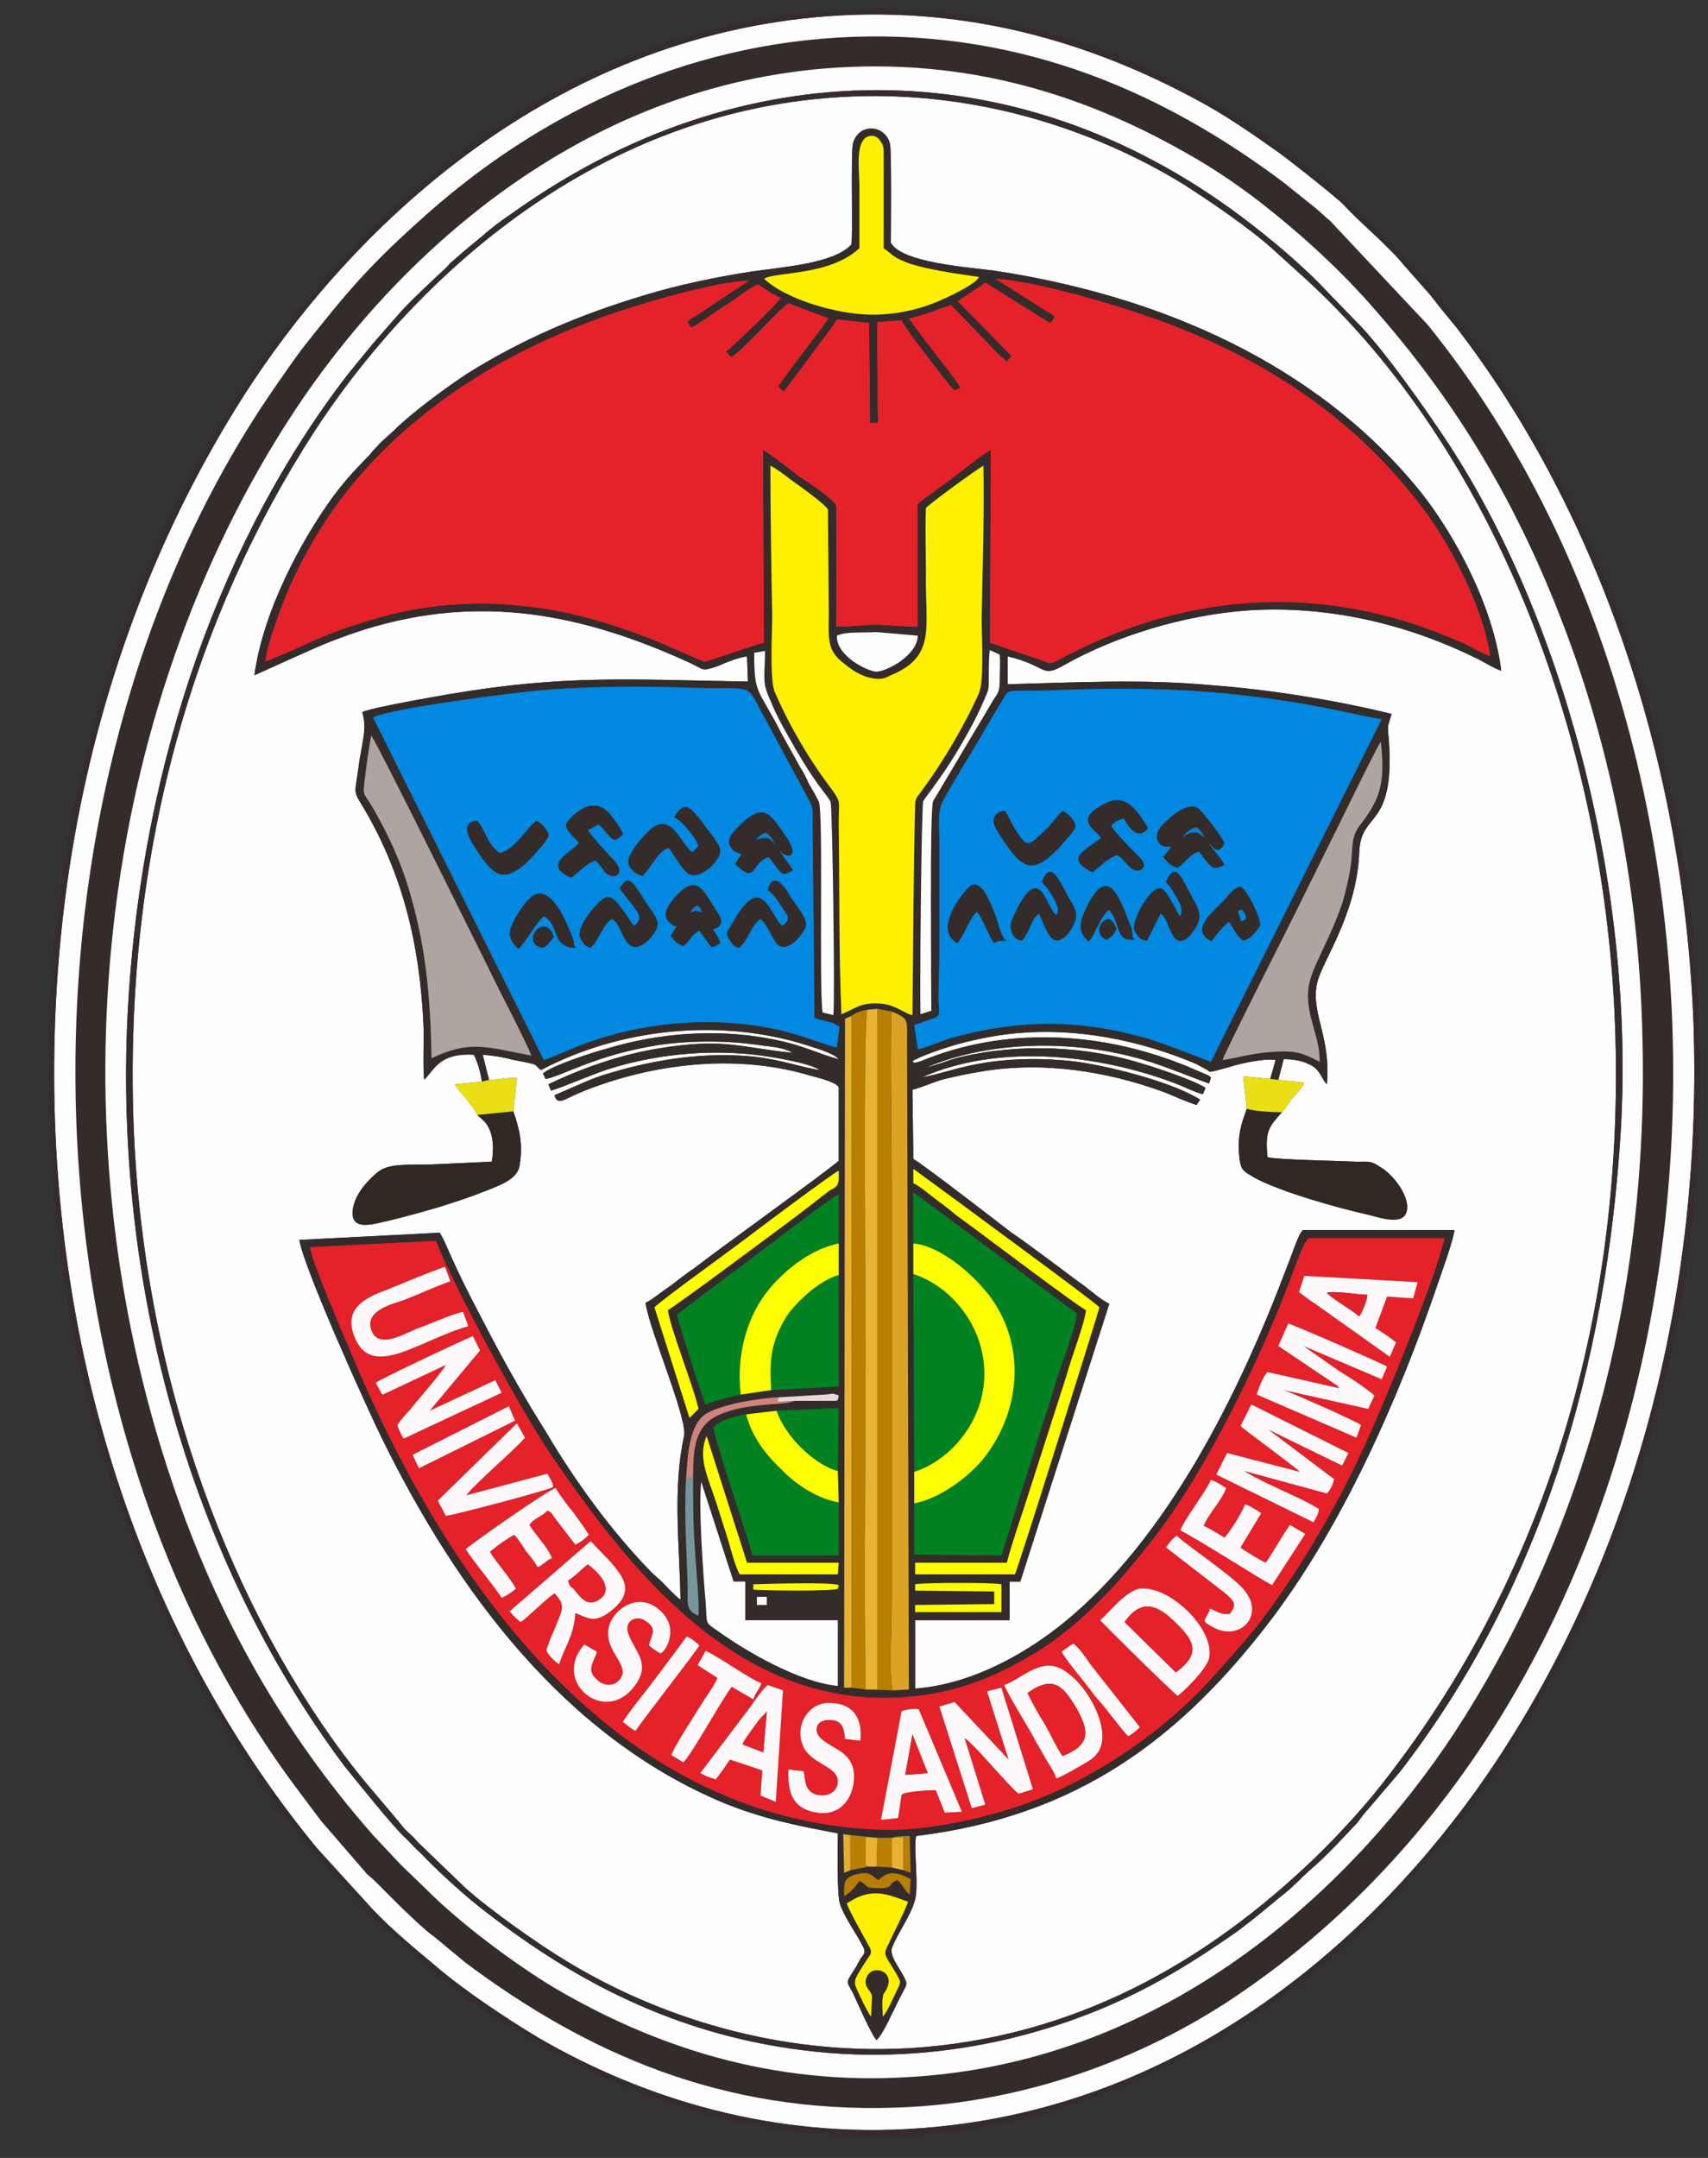 <svg width="19" height="24" viewBox="0 0 19 24" fill="none" xmlns="http://www.w3.org/2000/svg">
<rect x="0" y="0" width="19" height="24" fill="#333333" stroke="none"/>
<path fill-rule="evenodd" clip-rule="evenodd" d="M14.22 12.01L14.51 12.04C14.48 12.1 14.42 12.17 14.38 12.21C14.33 12.27 14.31 12.32 14.26 12.37C14.12 12.53 14.07 12.57 14.1 12.87C14.22 12.9 14.88 12.91 15.09 12.92C15.25 12.92 15.25 12.91 15.37 12.99C15.47 13.05 15.62 13.22 15.65 13.38C15.69 13.66 15.38 13.55 15.22 13.51C14.9 13.44 14.22 13.25 13.94 13.09C13.85 13.03 13.81 13.03 13.79 12.9C13.76 12.65 13.8 12.52 13.87 12.33L13.83 11.97L14.13 12L14.19 11.79C14.1 11.77 13.9 11.81 13.81 11.83C13.72 11.85 13.51 11.92 13.46 11.92C13.43 11.91 13.46 11.92 13.43 11.9L13.3 11.83C12.56 11.52 11.72 11.38 10.92 11.55C10.67 11.6 10.45 11.67 10.23 11.76C10.22 11.77 10.19 11.78 10.19 11.78C10.15 11.8 10.18 11.78 10.15 11.81C10.18 11.83 10.21 11.81 10.25 11.8C11.17 11.42 12.21 11.47 13.13 11.83C13.19 11.85 13.25 11.88 13.3 11.9L13.44 11.96C13.47 11.98 13.46 11.97 13.47 11.99L13.45 12.05C13.38 12.03 12.94 11.85 12.73 11.79C11.96 11.56 11.02 11.57 10.31 11.87C10.41 11.85 10.55 11.79 10.67 11.76C11.34 11.6 12.09 11.63 12.74 11.84C12.88 11.88 13.32 12.03 13.41 12.1L13.38 12.17C13.27 12.14 13.16 12.08 13.05 12.04C12.19 11.72 11.1 11.61 10.26 11.98C10.46 11.95 10.66 11.86 11.02 11.81C11.31 11.77 11.61 11.77 11.91 11.8C12.28 11.84 13.04 12.03 13.35 12.23L13.31 12.29C13.19 12.25 13.08 12.2 12.96 12.15C12.31 11.91 11.59 11.8 10.9 11.92C10.77 11.94 10.64 11.97 10.51 12C10.39 12.03 10.27 12.09 10.15 12.12L10.16 12.89C10.27 12.95 11.11 13.6 11.24 13.7C11.43 13.83 11.6 13.96 11.79 14.1C11.87 14.16 11.96 14.23 12.06 14.3C12.14 14.36 12.25 14.46 12.34 14.5L11.35 17.59H11.23V18.02H10.18V18.78C10.85 18.73 11.46 18.35 11.83 18.05C12.99 17.11 13.79 15.49 14.32 14.08C14.35 14.02 14.45 13.69 14.5 13.68H16.18C16.16 13.82 16.04 14.14 15.99 14.29C15.55 15.58 14.94 16.95 14.15 18C13.14 19.33 11.99 20.2 10.19 20.42C10.16 20.6 10.23 21 10.17 21.16C10.12 21.32 9.98 21.51 9.92 21.67C9.9 21.75 9.99 21.87 10.03 21.94C10.11 22.08 10.09 22.06 10.02 22.2C9.96 22.31 9.83 22.62 9.75 22.69C9.68 22.6 9.55 22.3 9.49 22.17C9.41 22.02 9.41 22.06 9.5 21.91C9.53 21.87 9.54 21.84 9.57 21.79C9.6 21.74 9.63 21.73 9.61 21.67C9.54 21.52 9.38 21.31 9.34 21.16C9.31 21.04 9.32 20.54 9.32 20.39C8.84 20.3 8.5 20.23 8.07 20.06C6.28 19.32 5.08 17.69 4.25 16C4.11 15.72 3.38 14.11 3.33 13.79L4.89 13.71C4.93 13.76 5 13.94 5.03 14C5.16 14.29 5.31 14.57 5.45 14.84C5.65 15.22 5.85 15.57 6.07 15.92C6.4 16.48 6.81 17.04 7.25 17.49C7.29 17.53 7.32 17.55 7.36 17.59C7.4 17.63 7.53 17.77 7.57 17.79C7.56 17.18 7.48 16.56 7.61 15.97C7.65 15.78 7.23 14.81 7.18 14.49C7.25 14.46 7.38 14.35 7.46 14.3C7.55 14.23 7.64 14.16 7.73 14.1C7.93 13.94 9.21 13.02 9.33 12.91V12.09C9.28 12.02 9.06 11.98 8.97 11.95C8.16 11.72 7.25 11.83 6.48 12.14C6.28 12.22 6.21 12.3 6.17 12.19V12.18L6.47 12.05C6.58 12 6.69 11.96 6.8 11.93C7.3 11.78 7.84 11.7 8.37 11.75C8.72 11.79 8.9 11.87 9.12 11.9C9 11.82 8.57 11.75 8.39 11.73C7.85 11.67 7.28 11.73 6.77 11.89C6.53 11.97 6.32 12.07 6.13 12.13L6.1 12.06C6.45 11.89 6.89 11.73 7.33 11.66C8.05 11.54 8.23 11.65 8.82 11.71C8.8 11.7 8.84 11.72 8.78 11.69C8.69 11.65 8.58 11.64 8.49 11.63C8.11 11.57 7.71 11.57 7.34 11.62C6.63 11.73 6.25 11.97 6.07 12L6.04 11.94C6.12 11.86 6.6 11.7 6.76 11.66C7.32 11.49 7.96 11.44 8.55 11.55C8.94 11.62 9.09 11.72 9.33 11.78C9.27 11.71 9.08 11.66 8.96 11.62C8 11.32 6.89 11.44 6.02 11.9C5.92 11.84 6.05 11.85 5.72 11.79C5.61 11.76 5.49 11.74 5.37 11.73L5.44 12.01C5.53 12.01 5.67 11.98 5.75 11.99L5.71 12.36C5.78 12.56 5.82 12.73 5.78 12.96C5.76 13.12 5.54 13.19 5.39 13.25C5.06 13.38 4.71 13.48 4.35 13.57C4.16 13.61 3.87 13.72 3.93 13.42C3.97 13.25 4.11 13.11 4.21 13.03C4.34 12.93 4.59 12.96 4.81 12.95C5.03 12.94 5.25 12.93 5.47 12.92C5.49 12.81 5.49 12.7 5.46 12.6C5.42 12.48 5.37 12.46 5.31 12.4C5.26 12.29 5.13 12.17 5.06 12.06L5.36 12.03C5.35 11.94 5.31 11.8 5.27 11.73C4.9 11.71 4.84 11.88 4.72 12.01C4.7 11.87 4.72 11.55 4.71 11.39C4.67 10.51 4.48 9.71 4.03 8.96C3.92 8.78 3.95 8.84 4 8.45C4.04 8.21 4.08 8.09 4.03 7.92C4.13 7.87 4.83 7.75 5 7.72C6.29 7.5 7.02 7.56 8.32 7.58L8.31 7.3C8.22 7.31 8.07 7.37 7.98 7.41C7.8 7.47 7.84 7.45 7.67 7.37C6.49 6.83 5.35 6.6 4.06 7C3.84 7.07 3.63 7.15 3.43 7.24L2.83 7.51C2.93 6.78 3.36 6 3.7 5.53C3.88 5.29 3.95 5.23 4.12 5.05C4.15 5.01 4.17 4.99 4.2 4.96C4.26 4.89 4.32 4.85 4.38 4.79C4.58 4.59 4.95 4.32 5.19 4.16C5.78 3.79 6.41 3.51 7.18 3.28C7.54 3.17 7.97 3.08 8.36 3.02C8.71 2.97 9.28 2.93 9.47 2.72C9.49 2.67 9.46 1.67 9.49 1.59C9.56 1.36 9.85 1.39 9.9 1.6C9.92 1.67 9.91 2.67 9.91 2.7C10.03 2.92 10.75 2.97 11.06 3.01C12.91 3.29 14.66 4.05 15.81 5.48C16.16 5.92 16.61 6.72 16.7 7.46C16.61 7.43 16.49 7.35 16.4 7.31C15.62 6.93 14.75 6.73 13.87 6.79C13.18 6.84 12.42 7.07 11.85 7.39C11.57 7.55 11.67 7.41 11.21 7.3V7.61C11.98 7.59 12.7 7.55 13.47 7.62C14.14 7.67 14.87 7.79 15.48 7.94C15.44 8.09 15.43 8.04 15.45 8.23C15.52 9.24 15.13 9.01 15.12 9.49C15.09 10.18 14.7 10.7 14.65 10.94C14.58 11.27 14.81 11.54 14.76 12.06C14.69 11.98 14.69 11.91 14.59 11.85C14.5 11.8 14.4 11.78 14.28 11.78L14.22 12.01ZM1.48 12.32C1.55 15.15 2.48 17.71 3.82 19.51C4.09 19.87 4.25 20.03 4.5 20.34C4.56 20.4 4.6 20.43 4.65 20.49L5.18 21C5.46 21.25 6 21.63 6.3 21.81C7.32 22.43 8.65 22.86 10.11 22.78C11.95 22.67 13.42 21.82 14.62 20.67C14.9 20.4 15.22 20.05 15.46 19.73C17.13 17.56 18.06 14.74 17.97 11.53C17.88 8.26 16.62 5 14.5 3.08L14.18 2.79C13.92 2.55 13.45 2.23 13.15 2.04C12.13 1.42 10.8 0.99 9.34 1.08C6.52 1.25 4.52 3.22 3.49 4.81C2.18 6.84 1.41 9.38 1.48 12.32Z" fill="#FEFEFE"/>
<path fill-rule="evenodd" clip-rule="evenodd" d="M11.73 3.52C11.71 3.56 11.71 3.56 11.68 3.59L10.96 3.14C10.86 3.22 10.76 3.27 10.65 3.35L11.25 3.96L11.2 4.02C11.17 3.99 11.15 3.97 11.12 3.95L10.58 3.39C10.42 3.44 10.3 3.5 10.11 3.54C10.17 3.65 10.63 4.21 10.68 4.31L10.62 4.34C10.58 4.32 10.21 3.82 10.17 3.77C10.13 3.71 10.05 3.61 10.03 3.56L9.76 3.58C9.75 3.77 9.76 3.97 9.76 4.16C9.76 4.26 9.76 4.36 9.76 4.46C9.76 4.74 9.8 4.7 9.68 4.7L9.67 3.59L9.31 3.55C9.22 3.69 9.12 3.81 9.02 3.95L8.72 4.35C8.69 4.33 8.7 4.34 8.66 4.3C8.7 4.22 9.18 3.61 9.22 3.54L8.77 3.37C8.64 3.46 8.22 3.94 8.13 3.97L8.08 3.91C8.15 3.86 8.66 3.37 8.69 3.31C8.59 3.28 8.52 3.21 8.43 3.16C8.32 3.21 8.16 3.34 8.06 3.4C7.98 3.45 7.76 3.61 7.69 3.64L7.65 3.58C7.7 3.53 7.76 3.51 7.81 3.47L8.17 3.23C8.22 3.2 8.29 3.15 8.34 3.12C8.1 3.12 7.58 3.25 7.35 3.32C6.44 3.57 5.59 3.95 4.88 4.48C4.16 5.02 3.63 5.64 3.25 6.46C3.17 6.63 2.96 7.17 2.95 7.36C3.49 7.15 3.53 7.07 4.22 6.87C4.71 6.73 5.27 6.68 5.8 6.74C6.32 6.79 6.78 6.93 7.22 7.1C7.31 7.13 7.81 7.36 7.84 7.36C7.88 7.36 8.4 7.17 8.5 7.15L8.49 5.01C8.56 5.04 8.82 5.25 8.9 5.31C8.95 5.34 9.29 5.56 9.3 5.63V6.97C9.41 6.98 9.61 6.95 9.74 6.95C9.84 6.95 10.14 6.98 10.21 6.97V5.61C10.27 5.55 10.53 5.37 10.61 5.31C10.7 5.24 10.95 5.04 11.02 5.01L11.01 7.15L11.57 7.34C11.66 7.37 11.67 7.4 11.76 7.35C13.12 6.61 14.6 6.48 16.05 7.06C16.14 7.1 16.23 7.13 16.31 7.17C16.39 7.21 16.5 7.28 16.58 7.3C16.5 6.73 16.1 6 15.82 5.64C15.1 4.69 14.16 4.04 13 3.6C12.56 3.43 11.54 3.12 11.07 3.1L11.73 3.52Z" fill="#E52129"/>
<path fill-rule="evenodd" clip-rule="evenodd" d="M9.34 0.75C10.9 0.66 12.18 1.11 13.28 1.75C13.54 1.9 13.8 2.08 14.02 2.25C14.48 2.61 14.92 3.01 15.3 3.45C16.32 4.61 17.02 5.86 17.54 7.36C17.98 8.64 18.24 10.07 18.27 11.53C18.35 14.56 17.53 17.2 16.18 19.27C15.1 20.91 13.05 22.93 10.12 23.1C8.57 23.2 7.26 22.75 6.17 22.11C5.72 21.84 5.12 21.39 4.76 21.03C4.66 20.93 4.56 20.84 4.45 20.73L4.15 20.41C3.14 19.26 2.42 17.98 1.92 16.5C0.56 12.5 1.08 7.91 3.27 4.58C4.35 2.94 6.41 0.92 9.34 0.75ZM9.48 0.41C7.59 0.48 5.98 1.29 4.75 2.38C4.11 2.95 3.88 3.22 3.36 3.88C3.27 4 3.18 4.13 3.09 4.26C0.02 8.65 0.09 15.59 3.3 19.89C3.39 20.01 3.48 20.13 3.57 20.25L4.08 20.84C4.11 20.87 4.14 20.89 4.17 20.92C4.29 21.04 4.67 21.43 4.83 21.54L5.18 21.83C6.52 22.83 8.03 23.51 9.98 23.44C11.49 23.39 12.84 22.83 13.81 22.16C19.45 18.3 20.1 8.82 15.88 3.61L14.8 2.46C14.74 2.41 14.69 2.36 14.63 2.31L14.28 2.03C12.96 1.04 11.4 0.34 9.48 0.41Z" fill="#332C2B"/>
<path fill-rule="evenodd" clip-rule="evenodd" d="M9.42 21.17C9.7 20.98 9.87 21.07 10.1 21.15C10.08 21.23 9.92 21.54 9.87 21.65C9.82 21.75 9.86 21.76 9.97 21.95C10.01 22.03 10.03 22.03 9.99 22.11C9.94 22.21 9.88 22.36 9.82 22.43C9.82 22.34 9.8 22.21 9.84 22.16C9.99 21.94 9.73 21.84 9.65 21.97C9.58 22.1 9.7 22.13 9.7 22.21L9.69 22.43C9.64 22.36 9.57 22.21 9.53 22.12C9.48 22.02 9.53 21.98 9.64 21.8C9.68 21.74 9.71 21.72 9.67 21.65C9.61 21.54 9.45 21.26 9.42 21.17ZM9.56 20.92C9.52 20.98 9.47 21.04 9.39 21.09C9.39 20.95 9.38 20.89 9.51 20.85C9.67 20.81 9.67 20.84 9.77 20.91C9.82 20.88 9.89 20.76 10.13 20.9L10.12 21.07C10.06 21.03 10.04 20.95 9.98 20.91C9.87 20.95 9.95 21 9.79 21C9.59 21 9.67 20.97 9.56 20.92ZM9.46 20.8L9.39 20.83L9.38 20.4L9.46 20.41L9.76 20.44H9.92C9.97 20.42 10.06 20.42 10.12 20.42L10.13 20.83L10.05 20.8L9.92 20.77L9.75 20.76H9.66L9.46 20.8ZM9.47 11.3C9.52 11.26 9.58 11.24 9.65 11.23L9.76 11.22L9.92 11.25C10.11 11.33 10.09 11.34 10.09 11.56L10.11 18.79L9.93 18.8L9.63 18.79L9.47 18.77H9.39L9.4 11.33L9.47 11.3ZM8.42 17.76H8.53V17.85H8.42V17.76ZM10.18 17.93V17.85L11.06 17.84V17.7L10.18 17.69V17.62C10.27 17.6 11.07 17.6 11.14 17.62V17.93H10.18ZM9.32 17.67C9.27 17.7 8.48 17.69 8.38 17.68V17.62C8.4 17.62 9.26 17.59 9.33 17.63L9.32 17.67ZM9.32 18.75C8.88 18.71 8.28 18.35 8 18.15C7.83 18.03 7.87 18.08 7.85 17.82C7.82 17.49 7.77 16.76 7.8 16.48L8.16 17.59H8.29V18.02H9.32V18.75ZM8.23 17.51C8.18 17.43 8.13 17.23 8.1 17.13C8.06 17 8.02 16.88 7.98 16.75C7.87 16.41 7.76 16.22 7.86 15.97L8.31 17.38H9.33L9.32 17.51H8.23ZM8.3 15.73L8.64 15.69L9.33 15.66L9.32 16.36L9.33 16.71V17.3H8.37C8.32 17.09 7.92 15.94 7.94 15.87C8.01 15.8 8.16 15.75 8.3 15.73ZM7.71 16.43C7.71 16.7 7.71 16.95 7.73 17.22C7.74 17.43 7.78 17.78 7.77 17.97C7.63 17.91 7.65 17.85 7.65 17.67C7.64 17.24 7.61 16.92 7.63 16.47C7.65 16.2 7.66 15.84 7.86 15.72C8.03 15.62 8.43 15.55 8.67 15.54L9.18 15.51C9.2 15.51 9.25 15.5 9.27 15.5L9.33 15.52C9.32 15.59 9.32 15.58 9.24 15.58H8.84C8.7 15.64 8.32 15.59 7.99 15.74C7.73 15.86 7.71 16.11 7.71 16.43ZM9.33 13.83V14.18V15.42L8.58 15.46L8.24 15.51C8.09 15.54 7.99 15.57 7.85 15.62C7.83 15.6 7.54 14.69 7.53 14.62L8.42 13.95C8.51 13.88 9.25 13.32 9.33 13.28V13.83ZM10.16 13.83V13.26C10.23 13.31 10.32 13.38 10.39 13.43L11.98 14.61C11.98 14.71 11.82 15.15 11.77 15.29C11.71 15.51 11.63 15.73 11.56 15.96L11.14 17.3L10.17 17.29V16.72V16.37L10.16 14.17V13.83ZM3.45 13.87L4.85 13.8C5.04 14.3 5.83 15.75 6.15 16.21C6.89 17.28 8.01 18.81 9.71 18.88C10.52 18.91 11.11 18.65 11.63 18.31C12.13 17.97 12.51 17.53 12.87 17.06C13.42 16.34 14.02 15.12 14.36 14.21C14.38 14.16 14.51 13.78 14.56 13.77H16.07C15.96 14.25 15.38 15.65 15.18 16.08C14.85 16.8 14.41 17.54 13.98 18.09C13.8 18.31 13.69 18.43 13.52 18.62C12.95 19.27 12.07 19.87 11.2 20.13C10.81 20.25 10.24 20.37 9.8 20.35C6.73 20.25 4.88 17.41 3.89 15.01C3.82 14.85 3.45 13.99 3.45 13.87ZM7.28 14.54C7.33 14.48 8.2 13.85 8.29 13.78C8.34 13.74 9.26 13.05 9.33 13.02V13.11C9.33 13.19 9.29 13.21 9.23 13.24L8.88 13.51C8.76 13.6 7.5 14.54 7.43 14.57C7.45 14.76 7.72 15.43 7.77 15.67C7.74 15.7 7.7 15.74 7.67 15.77L7.28 14.54ZM12.08 14.57C12 14.54 10.76 13.6 10.63 13.51C10.56 13.45 10.48 13.39 10.4 13.33C10.32 13.27 10.23 13.19 10.16 13.16V13L10.68 13.38C10.81 13.48 12.18 14.48 12.23 14.54C12.23 14.56 11.33 17.43 11.29 17.51H10.18V17.38H11.2C11.26 17.15 11.35 16.9 11.42 16.68L11.87 15.28C11.91 15.12 12.07 14.71 12.08 14.57ZM4.8 11.77C4.79 11.06 4.73 10.47 4.53 9.83C4.44 9.55 4.32 9.29 4.19 9.06C4.04 8.78 4.03 8.89 4.06 8.65C4.08 8.49 4.1 8.33 4.13 8.18C4.22 8.31 5.35 10.6 5.47 10.84C5.55 11.01 5.87 11.62 5.91 11.74C5.42 11.65 5.24 11.56 4.8 11.77ZM13.6 11.79C13.63 11.69 14.41 10.16 14.48 10.01C14.63 9.71 14.77 9.42 14.92 9.12C14.98 9 15.32 8.3 15.36 8.25C15.41 8.69 15.36 8.87 15.15 9.15C15.03 9.29 15.05 9.39 15.03 9.6C15.01 9.75 14.97 9.92 14.93 10.05C14.81 10.4 14.64 10.69 14.59 10.85C14.46 11.21 14.69 11.49 14.68 11.81C14.49 11.71 14.41 11.68 14.15 11.7C13.95 11.71 13.79 11.76 13.6 11.79ZM10.37 11.33C10.48 11.3 10.44 11.25 10.44 11.12C10.44 10.93 10.45 10.74 10.45 10.55C10.45 10.17 10.45 9.78 10.45 9.4C10.45 9.16 10.42 9.01 10.51 8.87C10.58 8.74 10.65 8.63 10.72 8.51C10.87 8.27 11 8.03 11.15 7.79C11.23 7.65 11.18 7.69 11.63 7.68C12.61 7.64 13.4 7.65 14.39 7.81C14.72 7.86 15.04 7.94 15.37 8L13.47 11.81C13.47 11.81 12.91 11.59 12.73 11.54C11.97 11.33 11.31 11.34 10.56 11.55C10.47 11.58 10.28 11.66 10.21 11.67L10.17 11.4L10.37 11.33ZM4.15 7.98C4.32 7.88 5.79 7.69 6.1 7.67C6.65 7.63 7.18 7.63 7.73 7.65C8.43 7.67 8.28 7.58 8.51 7.99L9 8.9C9.05 8.98 9.04 9.02 9.04 9.14L9.06 11.32C9.11 11.34 9.16 11.35 9.2 11.36C9.23 11.37 9.25 11.37 9.27 11.38L9.34 11.42L9.31 11.65C9.22 11.64 8.88 11.49 8.54 11.43C7.95 11.32 7.34 11.36 6.77 11.52C6.45 11.61 6.18 11.75 6.05 11.79L4.15 7.98ZM10.24 11.28C10.23 11.08 10.25 8.97 10.27 8.91C10.28 8.89 10.38 8.76 10.4 8.73C10.53 8.55 10.64 8.38 10.75 8.18C10.82 8.06 10.89 7.92 10.95 7.78C11 7.66 11 7.68 11 7.53C11 7.43 11 7.33 11.01 7.23L11.12 7.28C11.13 7.38 11.12 7.48 11.12 7.59C11.12 7.7 11.09 7.72 11.04 7.8C10.97 7.92 10.9 8.04 10.82 8.17L10.38 8.91C10.34 9 10.36 10.96 10.36 11.24L10.24 11.28ZM8.51 7.24C8.51 7.53 8.47 7.58 8.57 7.79C8.62 7.92 8.7 8.07 8.77 8.19C8.87 8.37 9 8.59 9.12 8.75C9.14 8.78 9.23 8.89 9.24 8.92C9.26 9 9.29 11.14 9.27 11.29L9.15 11.26C9.11 10.96 9.16 9.06 9.11 8.92C9.09 8.87 9.03 8.77 9 8.72C8.97 8.65 8.94 8.59 8.9 8.53C8.83 8.4 8.76 8.28 8.69 8.15C8.43 7.64 8.39 7.74 8.39 7.26L8.51 7.24ZM9.31 7.07C9.41 7.02 9.62 7.04 9.75 7.03L10.21 7.07C10.2 7.3 9.85 7.47 9.75 7.47C9.66 7.47 9.3 7.3 9.31 7.07ZM9.33 9.14C9.33 8.92 9.36 8.93 9.26 8.79C9.01 8.46 8.79 8.09 8.62 7.7C8.56 7.58 8.59 7.03 8.59 6.85C8.58 6.3 8.57 5.73 8.57 5.18C8.62 5.2 8.74 5.29 8.79 5.33C8.86 5.38 9.2 5.62 9.21 5.67L9.22 6.8C9.22 7.1 9.19 7.23 9.39 7.38C9.5 7.47 9.61 7.54 9.76 7.55C9.83 7.55 9.85 7.54 9.91 7.51C10.42 7.3 10.29 6.97 10.3 6.39C10.3 6.14 10.29 5.89 10.3 5.65C10.33 5.61 10.89 5.2 10.94 5.18C10.95 5.74 10.93 6.32 10.92 6.88C10.92 7.07 10.95 7.57 10.89 7.71C10.73 8.07 10.48 8.49 10.25 8.8C10.21 8.86 10.18 8.87 10.18 8.96C10.16 9.7 10.16 10.54 10.15 11.29C10.07 11.28 9.95 11.16 9.76 11.16C9.57 11.15 9.49 11.23 9.36 11.28C9.33 10.63 9.34 9.82 9.33 9.14ZM11.07 3.1C11.54 3.12 12.56 3.43 13 3.6C14.16 4.04 15.1 4.69 15.82 5.64C16.1 6 16.5 6.73 16.58 7.3C16.5 7.28 16.39 7.21 16.31 7.17C16.23 7.13 16.14 7.1 16.05 7.06C14.6 6.48 13.12 6.61 11.76 7.35C11.67 7.4 11.66 7.37 11.57 7.34L11.01 7.15L11.02 5.01C10.95 5.04 10.7 5.24 10.61 5.31C10.53 5.37 10.27 5.55 10.21 5.61V6.97C10.14 6.98 9.84 6.95 9.74 6.95C9.61 6.95 9.41 6.98 9.3 6.97V5.63C9.29 5.56 8.95 5.34 8.9 5.31C8.82 5.25 8.56 5.04 8.49 5.01L8.5 7.15C8.4 7.17 7.88 7.36 7.84 7.36C7.81 7.36 7.31 7.13 7.22 7.1C6.78 6.93 6.32 6.79 5.8 6.74C5.27 6.68 4.71 6.73 4.22 6.87C3.53 7.07 3.49 7.15 2.95 7.36C2.96 7.17 3.17 6.63 3.25 6.46C3.63 5.64 4.16 5.02 4.88 4.48C5.59 3.95 6.44 3.57 7.35 3.32C7.58 3.25 8.1 3.12 8.34 3.12C8.29 3.15 8.22 3.2 8.17 3.23L7.81 3.47C7.76 3.51 7.7 3.53 7.65 3.58L7.69 3.64C7.76 3.61 7.98 3.45 8.06 3.4C8.16 3.34 8.32 3.21 8.43 3.16C8.52 3.21 8.59 3.28 8.69 3.31C8.66 3.37 8.15 3.86 8.08 3.91L8.13 3.97C8.22 3.94 8.64 3.46 8.77 3.37L9.22 3.54C9.18 3.61 8.7 4.22 8.66 4.3C8.7 4.34 8.69 4.33 8.72 4.35L9.02 3.95C9.12 3.81 9.22 3.69 9.31 3.55L9.67 3.59L9.68 4.7C9.8 4.7 9.76 4.74 9.76 4.46C9.76 4.36 9.76 4.26 9.76 4.16C9.76 3.97 9.75 3.77 9.76 3.58L10.03 3.56C10.05 3.61 10.13 3.71 10.17 3.77C10.21 3.82 10.58 4.32 10.62 4.34L10.68 4.31C10.63 4.21 10.17 3.65 10.11 3.54C10.3 3.5 10.42 3.44 10.58 3.39L11.12 3.95C11.15 3.97 11.17 3.99 11.2 4.02L11.25 3.96L10.65 3.35C10.76 3.27 10.86 3.22 10.96 3.14L11.68 3.59C11.71 3.56 11.71 3.56 11.73 3.52L11.07 3.1ZM9.56 2.76C9.56 2.53 9.56 2.29 9.56 2.06C9.56 1.89 9.5 1.51 9.7 1.51C9.74 1.51 9.78 1.54 9.8 1.58C9.83 1.62 9.83 1.66 9.83 1.72V2.76C9.9 2.81 9.94 2.86 10.04 2.9C10.23 2.99 10.68 3.05 10.89 3.08C10.86 3.16 10.52 3.32 10.39 3.37C10.19 3.45 9.95 3.5 9.71 3.5C9.32 3.5 8.74 3.33 8.5 3.1C8.63 3.02 9.23 3.07 9.56 2.76ZM5.36 12.03L5.44 12.01L5.37 11.73C5.49 11.74 5.61 11.76 5.72 11.79C6.05 11.85 5.92 11.84 6.02 11.9C6.89 11.44 8 11.32 8.96 11.62C9.08 11.66 9.27 11.71 9.33 11.78C9.09 11.72 8.94 11.62 8.55 11.55C7.96 11.44 7.32 11.49 6.76 11.66C6.6 11.7 6.12 11.86 6.04 11.94L6.07 12C6.25 11.97 6.63 11.73 7.34 11.62C7.71 11.57 8.11 11.57 8.49 11.63C8.58 11.64 8.69 11.65 8.78 11.69C8.84 11.72 8.8 11.7 8.82 11.71C8.23 11.65 8.05 11.54 7.33 11.66C6.89 11.73 6.45 11.89 6.1 12.06L6.13 12.13C6.32 12.07 6.53 11.97 6.77 11.89C7.28 11.73 7.85 11.67 8.39 11.73C8.57 11.75 9 11.82 9.12 11.9C8.9 11.87 8.72 11.79 8.37 11.75C7.84 11.7 7.3 11.78 6.8 11.93C6.69 11.96 6.58 12 6.47 12.05L6.17 12.18V12.19C6.21 12.3 6.28 12.22 6.48 12.14C7.25 11.83 8.16 11.72 8.97 11.95C9.06 11.98 9.28 12.02 9.33 12.09V12.91C9.21 13.02 7.93 13.94 7.73 14.1C7.64 14.16 7.55 14.23 7.46 14.3C7.38 14.35 7.25 14.46 7.18 14.49C7.23 14.81 7.65 15.78 7.61 15.97C7.48 16.56 7.56 17.18 7.57 17.79C7.53 17.77 7.4 17.63 7.36 17.59C7.32 17.55 7.29 17.53 7.25 17.49C6.81 17.04 6.4 16.48 6.07 15.92C5.85 15.57 5.65 15.22 5.45 14.84C5.31 14.57 5.16 14.29 5.03 14C5 13.94 4.93 13.76 4.89 13.71L3.33 13.79C3.38 14.11 4.11 15.72 4.25 16C5.08 17.69 6.28 19.32 8.07 20.06C8.5 20.23 8.84 20.3 9.32 20.39C9.32 20.54 9.31 21.04 9.34 21.16C9.38 21.31 9.54 21.52 9.61 21.67C9.63 21.73 9.6 21.74 9.57 21.79C9.54 21.84 9.53 21.87 9.5 21.91C9.41 22.06 9.41 22.02 9.49 22.17C9.55 22.3 9.68 22.6 9.75 22.69C9.83 22.62 9.96 22.31 10.02 22.2C10.09 22.06 10.11 22.08 10.03 21.94C9.99 21.87 9.9 21.75 9.92 21.67C9.98 21.51 10.12 21.32 10.17 21.16C10.23 21 10.16 20.6 10.19 20.42C11.99 20.2 13.14 19.33 14.15 18C14.94 16.95 15.55 15.58 15.99 14.29C16.04 14.14 16.16 13.82 16.18 13.68H14.5C14.45 13.69 14.35 14.02 14.32 14.08C13.79 15.49 12.99 17.11 11.83 18.05C11.46 18.35 10.85 18.73 10.18 18.78V18.02H11.23V17.59H11.35L12.34 14.5C12.25 14.46 12.14 14.36 12.06 14.3C11.96 14.23 11.87 14.16 11.79 14.1C11.6 13.96 11.43 13.83 11.24 13.7C11.11 13.6 10.27 12.95 10.16 12.89L10.15 12.12C10.27 12.09 10.39 12.03 10.51 12C10.64 11.97 10.77 11.94 10.9 11.92C11.59 11.8 12.31 11.91 12.96 12.15C13.08 12.2 13.19 12.25 13.31 12.29L13.35 12.23C13.04 12.03 12.28 11.84 11.91 11.8C11.61 11.77 11.31 11.77 11.02 11.81C10.66 11.86 10.46 11.95 10.26 11.98C11.1 11.61 12.19 11.72 13.05 12.04C13.16 12.08 13.27 12.14 13.38 12.17L13.41 12.1C13.32 12.03 12.88 11.88 12.74 11.84C12.09 11.63 11.34 11.6 10.67 11.76C10.55 11.79 10.41 11.85 10.31 11.87C11.02 11.57 11.96 11.56 12.73 11.79C12.94 11.85 13.38 12.03 13.45 12.05L13.47 11.99C13.46 11.97 13.47 11.98 13.44 11.96L13.3 11.9C13.25 11.88 13.19 11.85 13.13 11.83C12.21 11.47 11.17 11.42 10.25 11.8C10.21 11.81 10.18 11.83 10.15 11.81C10.18 11.78 10.15 11.8 10.19 11.78C10.19 11.78 10.22 11.77 10.23 11.76C10.45 11.67 10.67 11.6 10.92 11.55C11.72 11.38 12.56 11.52 13.3 11.83L13.43 11.9C13.46 11.92 13.43 11.91 13.46 11.92C13.51 11.92 13.72 11.85 13.81 11.83C13.9 11.81 14.1 11.77 14.19 11.79L14.13 12L14.22 12.01L14.28 11.78C14.4 11.78 14.5 11.8 14.59 11.85C14.69 11.91 14.69 11.98 14.76 12.06C14.81 11.54 14.58 11.27 14.65 10.94C14.7 10.7 15.09 10.18 15.12 9.49C15.13 9.01 15.52 9.24 15.45 8.23C15.43 8.04 15.44 8.09 15.48 7.94C14.87 7.79 14.14 7.67 13.47 7.62C12.7 7.55 11.98 7.59 11.21 7.61V7.3C11.67 7.41 11.57 7.55 11.85 7.39C12.42 7.07 13.18 6.84 13.87 6.79C14.75 6.73 15.62 6.93 16.4 7.31C16.49 7.35 16.61 7.43 16.7 7.46C16.61 6.72 16.16 5.92 15.81 5.48C14.66 4.05 12.91 3.29 11.06 3.01C10.75 2.97 10.03 2.92 9.91 2.7C9.91 2.67 9.92 1.67 9.9 1.6C9.85 1.39 9.56 1.36 9.49 1.59C9.46 1.67 9.49 2.67 9.47 2.72C9.28 2.93 8.71 2.97 8.36 3.02C7.97 3.08 7.54 3.17 7.18 3.28C6.41 3.51 5.78 3.79 5.19 4.16C4.95 4.32 4.58 4.59 4.38 4.79C4.32 4.85 4.26 4.89 4.2 4.96C4.17 4.99 4.15 5.01 4.12 5.05C3.95 5.23 3.88 5.29 3.7 5.53C3.36 6 2.93 6.78 2.83 7.51L3.43 7.24C3.63 7.15 3.84 7.07 4.06 7C5.35 6.6 6.49 6.83 7.67 7.37C7.84 7.45 7.8 7.47 7.98 7.41C8.07 7.37 8.22 7.31 8.31 7.3L8.32 7.58C7.02 7.56 6.29 7.5 5 7.72C4.83 7.75 4.13 7.87 4.03 7.92C4.08 8.09 4.04 8.21 4 8.45C3.95 8.84 3.92 8.78 4.03 8.96C4.48 9.71 4.67 10.51 4.71 11.39C4.72 11.55 4.7 11.87 4.72 12.01C4.84 11.88 4.9 11.71 5.27 11.73C5.31 11.8 5.35 11.94 5.36 12.03Z" fill="#332C2B"/>
<path fill-rule="evenodd" clip-rule="evenodd" d="M18.03 12.57C17.87 15.2 17.14 17.68 15.57 19.71L15.16 20.19C15.14 20.22 15.12 20.24 15.1 20.27C14.93 20.45 14.76 20.64 14.57 20.8C14.46 20.9 14.37 21 14.25 21.09C14.09 21.22 13.98 21.32 13.75 21.49C13.52 21.65 13.28 21.81 13.02 21.96C11.96 22.58 10.55 22.97 9.09 22.82C7.51 22.66 6.32 21.99 5.31 21.19C5.1 21.02 4.85 20.79 4.68 20.61C4.62 20.56 4.58 20.51 4.53 20.46C4.38 20.33 3.97 19.81 3.83 19.64C2.09 17.31 1.27 14.25 1.42 11.27C1.57 8.42 2.5 5.93 3.88 4.15C3.97 4.04 4.06 3.93 4.15 3.82L4.43 3.5C4.53 3.38 4.83 3.1 4.96 2.98C4.99 2.95 5 2.93 5.04 2.9C5.14 2.81 5.25 2.72 5.36 2.63C5.46 2.54 5.58 2.45 5.7 2.37C8.23 0.56 11.29 0.52 13.81 2.41C14.14 2.66 14.49 2.95 14.77 3.25L15.07 3.56C15.37 3.85 15.88 4.58 16.11 4.93C17.36 6.84 18.19 9.8 18.03 12.57ZM9.34 0.75C6.41 0.92 4.35 2.94 3.27 4.58C1.08 7.91 0.56 12.5 1.92 16.5C2.42 17.98 3.14 19.26 4.15 20.41L4.45 20.73C4.56 20.84 4.66 20.93 4.76 21.03C5.12 21.39 5.72 21.84 6.17 22.11C7.26 22.75 8.57 23.2 10.12 23.1C13.05 22.93 15.1 20.91 16.18 19.27C17.53 17.2 18.35 14.56 18.27 11.53C18.24 10.07 17.98 8.64 17.54 7.36C17.02 5.86 16.32 4.61 15.3 3.45C14.92 3.01 14.48 2.61 14.02 2.25C13.8 2.08 13.54 1.9 13.28 1.75C12.18 1.11 10.9 0.66 9.34 0.75Z" fill="#FDFDFD"/>
<path fill-rule="evenodd" clip-rule="evenodd" d="M9.48 0.41C11.4 0.34 12.96 1.04 14.28 2.03L14.63 2.31C14.69 2.36 14.74 2.41 14.8 2.46L15.88 3.61C20.1 8.82 19.45 18.3 13.81 22.16C12.84 22.83 11.49 23.39 9.98 23.44C8.03 23.51 6.52 22.83 5.18 21.83L4.83 21.54C4.67 21.43 4.29 21.04 4.17 20.92C4.14 20.89 4.11 20.87 4.08 20.84L3.57 20.25C3.48 20.13 3.39 20.01 3.3 19.89C0.09 15.59 0.02 8.65 3.09 4.26C3.18 4.13 3.27 4 3.36 3.88C3.88 3.22 4.11 2.95 4.75 2.38C5.98 1.29 7.59 0.48 9.48 0.41ZM9.21 0.18C6.12 0.41 3.96 2.52 2.81 4.25C1.38 6.42 0.51 9.23 0.61 12.43C0.72 15.73 1.85 18.52 3.53 20.56L4.15 21.24C4.37 21.47 4.6 21.66 4.84 21.86C5.15 22.13 5.65 22.46 6 22.67C7.16 23.34 8.6 23.79 10.23 23.67C13.33 23.45 15.48 21.34 16.63 19.61C18.07 17.45 18.94 14.6 18.84 11.42C18.73 8.31 17.68 5.56 16.2 3.64C16.1 3.52 16.01 3.41 15.91 3.28L15.61 2.94C15.44 2.73 15.1 2.45 14.95 2.28C14.85 2.18 14.34 1.78 14.23 1.7C13.99 1.53 13.72 1.34 13.44 1.18C12.26 0.52 10.86 0.06 9.21 0.18Z" fill="#FDFDFD"/>
<path fill-rule="evenodd" clip-rule="evenodd" d="M10.03 19.03C10.09 19.01 10.18 19 10.22 19.01L10.7 20.15L10.51 20.16L10.41 19.91C10.35 19.91 10.08 19.92 10.03 19.96L9.99 20.22L9.8 20.24L10.03 19.03ZM8.94 19.7C8.96 19.83 8.96 19.92 9.08 19.96C9.21 19.99 9.32 19.93 9.32 19.81C9.32 19.64 9.01 19.62 8.93 19.41C8.84 19.19 8.99 18.95 9.2 18.94C9.48 18.93 9.6 19.1 9.57 19.36L9.4 19.34C9.39 19.2 9.36 19.12 9.2 19.13C9.06 19.14 9.05 19.28 9.15 19.35C9.3 19.47 9.51 19.5 9.5 19.78C9.49 20.01 9.34 20.2 9.09 20.16C8.83 20.12 8.76 19.96 8.77 19.68L8.94 19.7ZM8.35 18.98C8.39 18.92 8.48 18.79 8.54 18.74L8.71 18.8L8.63 20.04L8.46 19.97L8.48 19.69L8.12 19.57C8.1 19.6 7.99 19.76 7.96 19.79C7.93 19.78 7.9 19.77 7.87 19.76L7.79 19.72L8.35 18.98ZM11.14 18.77L11.49 19.9L11.33 19.95C11.2 19.84 10.83 19.39 10.73 19.33L10.96 20.07L10.81 20.11L10.45 18.98L10.62 18.93L11.22 19.57L10.98 18.81L11.14 18.77ZM11.17 18.74C11.33 18.69 11.52 18.49 11.72 18.53C12.02 18.59 12.39 19.21 12.22 19.48C12.16 19.57 12.1 19.59 12 19.65C11.93 19.69 11.83 19.75 11.75 19.78C11.73 19.7 11.65 19.6 11.61 19.52C11.56 19.43 11.51 19.35 11.47 19.27C11.41 19.17 11.2 18.82 11.17 18.74ZM7.85 18.36C7.97 18.41 8.35 18.68 8.47 18.72C8.44 18.8 8.4 18.83 8.38 18.9L8.14 18.76C8.03 18.9 7.68 19.54 7.6 19.6L7.47 19.52C7.48 19.45 7.77 19.01 7.85 18.88C7.89 18.82 7.95 18.74 7.98 18.66L7.76 18.52L7.85 18.36ZM11.94 18.28C12.01 18.33 12.08 18.44 12.13 18.51L12.68 19.21C12.64 19.25 12.59 19.29 12.55 19.31C12.49 19.25 12.41 19.14 12.36 19.08C12.3 19 12.24 18.93 12.17 18.85C12.11 18.76 11.83 18.43 11.81 18.37C11.84 18.35 11.9 18.3 11.94 18.28ZM6.93 19.15C6.95 19.1 7.23 18.75 7.29 18.67L7.64 18.2C7.69 18.22 7.75 18.27 7.78 18.3C7.72 18.4 7.17 19.1 7.07 19.25C7.02 19.23 6.97 19.18 6.93 19.15ZM12.24 18.02C12.33 17.94 12.52 17.7 12.67 17.67C13 17.62 13.52 18.12 13.45 18.44C13.43 18.56 13.15 18.83 13.1 18.86C13.04 18.82 12.24 18.03 12.24 18.02ZM6.64 18.37C6.61 18.48 6.52 18.57 6.63 18.67C6.7 18.75 6.83 18.77 6.9 18.67C7.02 18.51 6.69 18.35 6.78 18.07C6.84 17.89 7.08 17.73 7.29 17.87C7.57 18.06 7.43 18.34 7.35 18.39C7.31 18.37 7.25 18.33 7.22 18.3C7.24 18.18 7.33 18.12 7.17 18.02C7.06 17.96 6.94 18.04 6.99 18.17C7.06 18.37 7.25 18.5 7.06 18.75C6.73 19.2 6.13 18.7 6.5 18.29L6.64 18.37ZM6.57 17.14L6.8 17.38C6.92 17.53 7.1 17.71 6.75 17.95C6.6 18.05 6.53 17.99 6.4 17.94C6.38 18.21 6.29 18.29 6.22 18.51C6.17 18.48 6.08 18.39 6.08 18.35C6.08 18.33 6.14 18.18 6.16 18.14C6.27 17.87 6.29 17.86 6.17 17.72C6.05 17.8 5.85 18.01 5.79 18.04C5.75 18.01 5.7 17.96 5.67 17.92L6.57 17.14ZM13.48 18.09C13.46 18.08 13.45 18.07 13.43 18.06C13.4 18.04 13.42 18.06 13.4 18.02C13.42 17.97 13.45 17.94 13.46 17.89C13.54 17.92 13.57 17.96 13.68 17.95C13.77 17.84 13.72 17.8 13.63 17.72L12.97 17.21C13 17.17 13.04 17.11 13.09 17.08C13.22 17.2 13.64 17.48 13.8 17.64C14.11 17.94 13.8 18.28 13.48 18.09ZM5.18 17.23C5.27 17.15 6.1 16.57 6.18 16.55C6.23 16.63 6.3 16.73 6.37 16.81C6.42 16.88 6.51 17 6.55 17.07C6.5 17.12 6.46 17.15 6.4 17.18L6.17 16.88C6.14 16.84 6.14 16.82 6.09 16.8C6.04 16.86 5.93 16.89 5.89 16.96C5.96 17.08 6.09 17.2 6.14 17.33C6.08 17.35 6.05 17.4 5.98 17.43C5.95 17.37 5.89 17.3 5.85 17.25C5.81 17.19 5.77 17.12 5.72 17.07C5.66 17.1 5.5 17.21 5.45 17.26C5.53 17.39 5.67 17.54 5.74 17.67C5.7 17.7 5.62 17.76 5.58 17.77C5.46 17.59 5.3 17.41 5.18 17.23ZM13.13 17.02C13.18 16.89 13.42 16.58 13.47 16.46C13.54 16.48 13.59 16.52 13.64 16.55C13.59 16.69 13.44 16.84 13.39 16.97C13.46 17 13.55 17.06 13.62 17.1C13.67 17.06 13.83 16.8 13.85 16.73C13.91 16.75 13.99 16.8 14.03 16.83L13.8 17.21C13.83 17.24 14.03 17.36 14.08 17.38C14.13 17.32 14.28 17.05 14.35 16.96L14.52 17.06L14.15 17.63C14.05 17.58 13.31 17.11 13.13 17.02ZM5.75 15.83L5.84 15.99C5.73 16.12 5.23 16.55 5.19 16.63L6.09 16.39C6.11 16.44 6.16 16.49 6.15 16.54C6.11 16.57 5.09 16.84 4.96 16.86L4.87 16.69L5.75 15.83ZM13.92 15.62L15 16.16L14.93 16.3L14.11 15.9L14.84 16.45C14.83 16.51 14.8 16.57 14.76 16.61L13.84 16.36C14.1 16.52 14.42 16.63 14.67 16.78C14.67 16.84 14.64 16.88 14.61 16.93L13.53 16.4L13.65 16.16L14.46 16.37C14.39 16.3 13.85 15.91 13.8 15.86L13.92 15.62ZM5.66 15.64L5.73 15.8L4.66 16.33L4.59 16.18L5.66 15.64ZM4.18 15.38C4.22 15.34 5.14 14.91 5.26 14.86L5.34 15.02L4.78 15.69L5.51 15.35L5.58 15.49L4.49 16C4.47 15.97 4.43 15.89 4.42 15.85C4.46 15.79 4.51 15.73 4.56 15.68C4.63 15.59 4.92 15.26 4.96 15.18L4.26 15.51C4.25 15.51 4.25 15.5 4.25 15.5C4.25 15.5 4.24 15.5 4.24 15.49L4.18 15.38ZM14.33 14.72C14.43 14.75 15.39 15.17 15.43 15.2L15.37 15.34L14.5 14.97L14.9 15.25C15.03 15.33 15.17 15.42 15.29 15.52L15.22 15.67L14.28 15.46C14.37 15.49 15.12 15.82 15.14 15.85L15.09 15.99L13.98 15.51C14 15.44 14.05 15.31 14.1 15.26L14.9 15.44C14.88 15.42 14.89 15.42 14.86 15.4L14.22 14.97L14.33 14.72ZM14.51 14.19L15.77 14.26L15.72 14.44L15.43 14.42L15.3 14.77C15.35 14.8 15.47 14.88 15.53 14.93L15.46 15.09L14.7 14.55C14.63 14.5 14.51 14.42 14.45 14.37L14.51 14.19ZM5.21 14.75C4.67 14.9 4.13 15.36 3.94 14.86C3.82 14.55 4.07 14.43 4.29 14.35C4.41 14.3 4.87 14.11 4.95 14.09L5.01 14.25C4.84 14.31 4.67 14.39 4.49 14.46C4.34 14.51 4.06 14.58 4.13 14.79C4.2 15.01 4.49 14.84 4.63 14.78C4.75 14.74 5.04 14.61 5.15 14.59L5.21 14.75ZM3.45 13.87C3.45 13.99 3.82 14.85 3.89 15.01C4.88 17.41 6.73 20.25 9.8 20.35C10.24 20.37 10.81 20.25 11.2 20.13C12.07 19.87 12.95 19.27 13.52 18.62C13.69 18.43 13.8 18.31 13.98 18.09C14.41 17.54 14.85 16.8 15.18 16.08C15.38 15.65 15.96 14.25 16.07 13.77H14.56C14.51 13.78 14.38 14.16 14.36 14.21C14.02 15.12 13.42 16.34 12.87 17.06C12.51 17.53 12.13 17.97 11.63 18.31C11.11 18.65 10.52 18.91 9.71 18.88C8.01 18.81 6.89 17.28 6.15 16.21C5.83 15.75 5.04 14.3 4.85 13.8L3.45 13.87Z" fill="#E52129"/>
<path fill-rule="evenodd" clip-rule="evenodd" d="M12.31 10.45C12.18 10.41 12.22 10.23 12.34 10.22C12.38 10.25 12.4 10.28 12.42 10.33C12.39 10.39 12.37 10.42 12.31 10.45ZM13.48 10.47C13.22 10.34 13.5 10.14 13.63 10C13.67 9.95 13.72 9.88 13.8 9.86C13.88 9.91 14.01 10.18 14.02 10.29C13.98 10.35 13.91 10.45 13.83 10.46C13.75 10.41 13.73 10.33 13.67 10.25C13.62 10.29 13.51 10.41 13.48 10.47ZM10.65 10.49C10.36 10.33 10.75 9.88 10.8 9.85C10.92 9.79 11 10.01 11.04 10.1C11.12 10.28 11.12 10.4 11.19 10.46C11.11 10.47 11.11 10.45 11.06 10.49C10.99 10.39 10.94 10.23 10.87 10.14C10.8 10.18 10.72 10.41 10.65 10.49ZM12.11 10.47C12.01 10.39 12 10.28 12.06 10.15C12.3 9.61 12.43 9.91 12.56 10.26C12.57 10.29 12.59 10.32 12.59 10.35C12.61 10.43 12.58 10.4 12.62 10.45C12.4 10.47 12.48 10.29 12.34 10.12C12.26 10.15 12.18 10.4 12.11 10.47ZM12.97 9.81C13.08 9.56 13.15 9.78 13.25 9.96C13.3 10.06 13.38 10.15 13.32 10.28C13.29 10.34 13.19 10.51 13.09 10.45C13.05 10.43 13.03 10.36 13 10.31C12.98 10.25 12.96 10.19 12.91 10.16L12.76 10.46C12.68 10.46 12.65 10.4 12.62 10.35C12.58 10.24 12.8 9.86 12.91 9.88C12.97 9.89 13.04 10.05 13.08 10.11C13.08 10.12 13.09 10.13 13.1 10.15C13.12 10.18 13.11 10.17 13.13 10.19C13.17 10.1 13.12 10.03 13.04 9.9C13 9.83 12.99 9.84 12.97 9.81ZM11.59 9.81C11.69 9.54 11.8 9.83 11.87 9.95C11.92 10.05 12.01 10.14 11.95 10.27C11.92 10.34 11.82 10.5 11.72 10.45C11.66 10.42 11.59 10.23 11.56 10.16C11.48 10.2 11.45 10.37 11.37 10.46C11.28 10.46 11.21 10.34 11.26 10.23C11.29 10.15 11.34 10.05 11.39 9.98C11.59 9.7 11.64 10.09 11.75 10.18C11.81 10.11 11.72 9.99 11.66 9.89L11.6 9.82C11.6 9.81 11.59 9.81 11.59 9.81ZM13.03 9.41C12.89 9.45 12.82 9.31 12.91 9.2C12.98 9.12 13.21 8.89 13.34 9C13.41 9.07 13.59 9.3 13.62 9.38C13.55 9.52 13.5 9.42 13.44 9.37C13.49 9.45 13.58 9.54 13.62 9.62C13.54 9.65 13.51 9.68 13.45 9.61C13.41 9.57 13.37 9.51 13.34 9.47C13.24 9.49 13.18 9.6 13.1 9.65C13.02 9.63 12.98 9.58 12.94 9.53C12.97 9.49 13 9.47 13.03 9.41ZM11.06 9.17C11.03 9.08 11.1 9.02 11.18 9.02C11.21 9.06 11.26 9.18 11.29 9.22C11.43 9.45 11.44 9.41 11.64 9.22C11.7 9.17 11.75 9.08 11.82 9.02C11.87 9.04 11.96 9.12 11.96 9.18C11.97 9.23 11.87 9.32 11.84 9.36C11.49 9.77 11.37 9.65 11.17 9.36C11.14 9.31 11.08 9.23 11.06 9.17ZM12.25 9.32C12.19 9.22 11.91 9.11 12.33 8.92C12.53 8.83 12.67 9.04 12.77 9.21C12.66 9.36 12.55 9.19 12.5 9.1C12.44 9.12 12.4 9.14 12.36 9.18C12.38 9.24 12.62 9.48 12.68 9.54C12.79 9.65 12.67 9.72 12.59 9.66C12.54 9.63 12.5 9.55 12.43 9.51C12.32 9.54 12.24 9.64 12.15 9.7C11.85 9.55 12.05 9.47 12.25 9.32ZM10.17 11.4L10.21 11.67C10.28 11.66 10.47 11.58 10.56 11.55C11.31 11.34 11.97 11.33 12.73 11.54C12.91 11.59 13.47 11.81 13.47 11.81L15.37 8C15.04 7.94 14.72 7.86 14.39 7.81C13.4 7.65 12.61 7.64 11.63 7.68C11.18 7.69 11.23 7.65 11.15 7.79C11 8.03 10.87 8.27 10.72 8.51C10.65 8.63 10.58 8.74 10.51 8.87C10.42 9.01 10.45 9.16 10.45 9.4C10.45 9.78 10.45 10.17 10.45 10.55C10.45 10.74 10.44 10.93 10.44 11.12C10.44 11.25 10.48 11.3 10.37 11.33L10.17 11.4Z" fill="#0188E0"/>
<path fill-rule="evenodd" clip-rule="evenodd" d="M6.16 10.42C6.13 10.46 6.08 10.53 6.04 10.54C5.98 10.54 5.92 10.49 5.93 10.42C5.95 10.31 6.1 10.23 6.16 10.42ZM7.53 10.3C7.49 10.29 7.51 10.31 7.46 10.27C7.37 10.2 7.41 10.11 7.46 10.04C7.72 9.7 7.81 9.87 7.93 10.07C7.98 10.15 8.06 10.24 8 10.3C7.97 10.33 7.94 10.33 7.93 10.33C7.95 10.37 8.01 10.45 8.01 10.49C7.98 10.51 7.96 10.53 7.91 10.53L7.78 10.35C7.69 10.39 7.67 10.48 7.6 10.52C7.53 10.5 7.51 10.46 7.46 10.41L7.53 10.3ZM5.77 10.55C5.73 10.53 5.68 10.46 5.67 10.39C5.66 10.3 5.86 9.96 5.98 9.94C6.15 9.91 6.29 10.23 6.34 10.36C6.42 10.53 6.35 10.48 6.41 10.54C6.13 10.55 6.23 10.28 6.05 10.19C5.96 10.26 5.86 10.46 5.77 10.55ZM8.11 10.44C8.07 10.38 8.09 10.36 8.13 10.3C8.47 9.67 8.55 10.15 8.7 10.3C8.81 10.22 8.76 10.18 8.7 10.09C8.66 10.03 8.61 9.94 8.54 9.9C8.6 9.68 8.73 9.86 8.79 9.97C8.88 10.11 8.99 10.22 8.96 10.31C8.93 10.39 8.78 10.58 8.67 10.52C8.6 10.48 8.55 10.29 8.46 10.22C8.35 10.29 8.32 10.47 8.22 10.54C8.16 10.53 8.14 10.49 8.11 10.44ZM6.64 10.06C6.79 9.89 6.85 10.02 6.97 10.18L7.03 10.27C7.04 10.29 7.04 10.28 7.05 10.3C7.17 10.22 7.09 10.14 7.04 10.07L6.89 9.88C6.98 9.77 6.99 9.73 7.15 9.98C7.23 10.12 7.34 10.22 7.31 10.31C7.29 10.39 7.13 10.58 7.02 10.52C6.93 10.47 6.9 10.27 6.81 10.22C6.7 10.28 6.67 10.45 6.57 10.54C6.51 10.53 6.49 10.49 6.46 10.44C6.4 10.34 6.57 10.13 6.64 10.06ZM8.25 9.5C8.24 9.49 8.2 9.49 8.16 9.46C8.14 9.44 8.12 9.41 8.11 9.38C8.1 9.32 8.16 9.25 8.19 9.22C8.5 8.89 8.57 9.06 8.74 9.3C8.91 9.55 8.75 9.55 8.67 9.46C8.71 9.53 8.79 9.62 8.82 9.68C8.69 9.74 8.73 9.76 8.55 9.53C8.34 9.61 8.42 9.84 8.18 9.61C8.2 9.57 8.23 9.53 8.25 9.5ZM5.84 9.61C5.59 9.82 5.49 9.73 5.32 9.48C5.26 9.39 5.08 9.14 5.31 9.13C5.41 9.25 5.41 9.38 5.56 9.49C5.73 9.45 5.89 9.17 5.97 9.13C6.02 9.15 6.11 9.25 6.1 9.29C6.1 9.35 5.89 9.56 5.84 9.61ZM6.44 9.38C6.41 9.32 6.28 9.24 6.3 9.16C6.3 9.15 6.56 8.8 6.78 9.05C6.82 9.1 6.91 9.21 6.93 9.28C6.87 9.33 6.84 9.37 6.78 9.3C6.74 9.26 6.71 9.21 6.66 9.17C6.61 9.19 6.59 9.21 6.54 9.23C6.56 9.28 6.77 9.51 6.83 9.57C6.97 9.72 6.83 9.8 6.73 9.7C6.7 9.65 6.66 9.61 6.63 9.57C6.51 9.6 6.44 9.71 6.35 9.76C6.04 9.62 6.32 9.5 6.44 9.38ZM7.15 9.74C7.11 9.74 6.93 9.65 7.01 9.51C7.06 9.41 7.14 9.32 7.21 9.25C7.46 9 7.56 9.37 7.7 9.48L7.77 9.41C7.75 9.33 7.6 9.14 7.52 9.1L7.5 9.09C7.62 8.88 7.69 9 7.8 9.13C7.88 9.25 8.03 9.4 8.01 9.48C8 9.57 7.82 9.76 7.69 9.73C7.61 9.72 7.49 9.49 7.44 9.43C7.33 9.45 7.24 9.65 7.15 9.74ZM4.15 7.98L6.05 11.79C6.18 11.75 6.45 11.61 6.77 11.52C7.34 11.36 7.95 11.32 8.54 11.43C8.88 11.49 9.22 11.64 9.31 11.65L9.34 11.42L9.27 11.38C9.25 11.37 9.23 11.37 9.2 11.36C9.16 11.35 9.11 11.34 9.06 11.32L9.04 9.14C9.04 9.02 9.05 8.98 9 8.9L8.51 7.99C8.28 7.58 8.43 7.67 7.73 7.65C7.18 7.63 6.65 7.63 6.1 7.67C5.79 7.69 4.32 7.88 4.15 7.98Z" fill="#0188E0"/>
<path fill-rule="evenodd" clip-rule="evenodd" d="M9.36 11.28C9.49 11.23 9.57 11.15 9.76 11.16C9.95 11.16 10.07 11.28 10.15 11.29C10.16 10.54 10.16 9.7 10.18 8.96C10.18 8.87 10.21 8.86 10.25 8.8C10.48 8.49 10.73 8.07 10.89 7.71C10.95 7.57 10.92 7.07 10.92 6.88C10.93 6.32 10.95 5.74 10.94 5.18C10.89 5.2 10.33 5.61 10.3 5.65C10.29 5.89 10.3 6.14 10.3 6.39C10.29 6.97 10.42 7.3 9.91 7.51C9.85 7.54 9.83 7.55 9.76 7.55C9.61 7.54 9.5 7.47 9.39 7.38C9.19 7.23 9.22 7.1 9.22 6.8L9.21 5.67C9.2 5.62 8.86 5.38 8.79 5.33C8.74 5.29 8.62 5.2 8.57 5.18C8.57 5.73 8.58 6.3 8.59 6.85C8.59 7.03 8.56 7.58 8.62 7.7C8.79 8.09 9.01 8.46 9.26 8.79C9.36 8.93 9.33 8.92 9.33 9.14C9.34 9.82 9.33 10.63 9.36 11.28Z" fill="#FFF000"/>
<path fill-rule="evenodd" clip-rule="evenodd" d="M9.21 0.18C10.86 0.06 12.26 0.52 13.44 1.18C13.72 1.34 13.99 1.53 14.23 1.7C14.34 1.78 14.85 2.18 14.95 2.28C15.1 2.45 15.44 2.73 15.61 2.94L15.91 3.28C16.01 3.41 16.1 3.52 16.2 3.64C17.68 5.56 18.73 8.31 18.84 11.42C18.94 14.6 18.07 17.45 16.63 19.61C15.48 21.34 13.33 23.45 10.23 23.67C8.6 23.79 7.16 23.34 6 22.67C5.65 22.46 5.15 22.13 4.84 21.86C4.6 21.66 4.37 21.47 4.15 21.24L3.53 20.56C1.85 18.52 0.72 15.73 0.61 12.43C0.51 9.23 1.38 6.42 2.81 4.25C3.96 2.52 6.12 0.41 9.21 0.18ZM9.99 23.76H9.51C8.62 23.73 7.73 23.54 6.94 23.2C6.86 23.17 6.79 23.14 6.71 23.11C6.63 23.07 6.58 23.04 6.49 23C6.33 22.94 6.21 22.86 6.06 22.78C5.92 22.7 5.8 22.62 5.67 22.54C5.33 22.35 5.03 22.1 4.73 21.86C4.67 21.81 4.62 21.76 4.56 21.71C4.52 21.67 4.5 21.67 4.47 21.63C4.44 21.6 4.42 21.58 4.39 21.55C4.25 21.42 4.12 21.33 3.98 21.15C3.91 21.07 3.76 20.93 3.66 20.82L3.51 20.64C3.25 20.33 2.97 19.98 2.75 19.63C2.49 19.2 2.28 18.89 2.04 18.41C1.74 17.82 1.5 17.22 1.28 16.6C0.99 15.8 0.79 14.81 0.67 13.98C0.65 13.79 0.63 13.6 0.61 13.4C0.58 13.2 0.58 12.98 0.56 12.8C0.55 12.73 0.54 12.62 0.54 12.5V11.66V11.41C0.54 11.39 0.54 11.37 0.55 11.35C0.56 11.25 0.55 11.14 0.56 11.04C0.57 10.98 0.57 10.95 0.57 10.89C0.57 10.74 0.62 10.31 0.64 10.15L0.76 9.31C0.83 8.94 0.9 8.59 0.99 8.25C1.41 6.58 2.04 5.23 3.01 3.85C3.22 3.56 3.45 3.31 3.66 3.04C3.69 3 3.71 2.99 3.74 2.95L3.97 2.7C4.06 2.59 4.18 2.49 4.29 2.38C4.33 2.35 4.34 2.34 4.38 2.31C4.56 2.15 4.71 2.01 4.9 1.86C5.25 1.58 5.65 1.29 6.05 1.08C6.12 1.04 6.2 1 6.27 0.96C6.82 0.63 7.81 0.32 8.43 0.21C8.88 0.14 9.34 0.1 9.84 0.1C10.76 0.1 11.99 0.38 12.77 0.76C12.84 0.8 12.91 0.83 12.99 0.86C13.14 0.94 13.27 1.01 13.42 1.09C13.81 1.3 14.42 1.72 14.74 2.02C14.78 2.05 14.8 2.06 14.83 2.09C15.06 2.3 15.3 2.49 15.5 2.73C15.52 2.76 15.55 2.78 15.58 2.81C15.8 3.02 15.99 3.27 16.18 3.5C16.69 4.13 17.33 5.18 17.64 5.91C17.67 5.99 17.7 6.06 17.74 6.14C17.77 6.21 17.8 6.28 17.84 6.36C18.23 7.35 18.51 8.27 18.7 9.36C18.86 10.31 18.91 11.12 18.91 12.15C18.91 14.25 18.38 16.51 17.42 18.4C17.4 18.44 17.38 18.47 17.36 18.51L16.95 19.23C16.77 19.55 16.52 19.9 16.3 20.19L15.4 21.24C15.35 21.3 15.29 21.34 15.24 21.4L15.06 21.55C14.9 21.71 14.72 21.86 14.54 22C14.51 22.03 14.48 22.05 14.45 22.07C14.42 22.1 14.39 22.12 14.36 22.14C13.78 22.57 13.17 22.93 12.5 23.21C12.26 23.31 12.02 23.38 11.77 23.46C11.21 23.64 10.6 23.74 9.99 23.76Z" fill="#342D2C"/>
<path fill-rule="evenodd" clip-rule="evenodd" d="M1.48 12.32C1.41 9.38 2.18 6.84 3.49 4.81C4.52 3.22 6.52 1.25 9.34 1.08C10.8 0.99 12.13 1.42 13.15 2.04C13.45 2.23 13.92 2.55 14.18 2.79L14.5 3.08C16.62 5 17.88 8.26 17.97 11.53C18.06 14.74 17.13 17.56 15.46 19.73C15.22 20.05 14.9 20.4 14.62 20.67C13.42 21.82 11.95 22.67 10.11 22.78C8.65 22.86 7.32 22.43 6.3 21.81C6 21.63 5.46 21.25 5.18 21L4.65 20.49C4.6 20.43 4.56 20.4 4.5 20.34C4.25 20.03 4.09 19.87 3.82 19.51C2.48 17.71 1.55 15.15 1.48 12.32ZM18.03 12.57C18.19 9.8 17.36 6.84 16.11 4.93C15.88 4.58 15.37 3.85 15.07 3.56L14.77 3.25C14.49 2.95 14.14 2.66 13.81 2.41C11.29 0.52 8.23 0.56 5.7 2.37C5.58 2.45 5.46 2.54 5.36 2.63C5.25 2.72 5.14 2.81 5.04 2.9C5 2.93 4.99 2.95 4.96 2.98C4.83 3.1 4.53 3.38 4.43 3.5L4.15 3.82C4.06 3.93 3.97 4.04 3.88 4.15C2.5 5.93 1.57 8.42 1.42 11.27C1.27 14.25 2.09 17.31 3.83 19.64C3.97 19.81 4.38 20.33 4.53 20.46C4.58 20.51 4.62 20.56 4.68 20.61C4.85 20.79 5.1 21.02 5.31 21.19C6.32 21.99 7.51 22.66 9.09 22.82C10.55 22.97 11.96 22.58 13.02 21.96C13.28 21.81 13.52 21.65 13.75 21.49C13.98 21.32 14.09 21.22 14.25 21.09C14.37 21 14.46 20.9 14.57 20.8C14.76 20.64 14.93 20.45 15.1 20.27C15.12 20.24 15.14 20.22 15.16 20.19L15.57 19.71C17.14 17.68 17.87 15.2 18.03 12.57Z" fill="#342D2C"/>
<path fill-rule="evenodd" clip-rule="evenodd" d="M10.16 13.83C10.44 13.85 10.78 14.14 10.94 14.33C11.4 14.85 11.4 15.63 10.95 16.21C10.82 16.38 10.49 16.66 10.17 16.72V17.29L11.14 17.3L11.56 15.96C11.63 15.73 11.71 15.51 11.77 15.29C11.82 15.15 11.98 14.71 11.98 14.61L10.39 13.43C10.32 13.38 10.23 13.31 10.16 13.26V13.83Z" fill="#008223"/>
<path fill-rule="evenodd" clip-rule="evenodd" d="M4.8 11.77C5.24 11.56 5.42 11.65 5.91 11.74C5.87 11.62 5.55 11.01 5.47 10.84C5.35 10.6 4.22 8.31 4.13 8.18C4.1 8.33 4.08 8.49 4.06 8.65C4.03 8.89 4.04 8.78 4.19 9.06C4.32 9.29 4.44 9.55 4.53 9.83C4.73 10.47 4.79 11.06 4.8 11.77Z" fill="#ADA6A0"/>
<path fill-rule="evenodd" clip-rule="evenodd" d="M13.6 11.79C13.79 11.76 13.95 11.71 14.15 11.7C14.41 11.68 14.49 11.71 14.68 11.81C14.69 11.49 14.46 11.21 14.59 10.85C14.64 10.69 14.81 10.4 14.93 10.05C14.97 9.92 15.01 9.75 15.03 9.6C15.05 9.39 15.03 9.29 15.15 9.15C15.36 8.87 15.41 8.69 15.36 8.25C15.32 8.3 14.98 9 14.92 9.12C14.77 9.42 14.63 9.71 14.48 10.01C14.41 10.16 13.63 11.69 13.6 11.79Z" fill="#ADA6A0"/>
<path fill-rule="evenodd" clip-rule="evenodd" d="M9.93 18.8L10.11 18.79L10.09 11.56C10.09 11.34 10.11 11.33 9.92 11.25C9.9 11.5 9.92 12.78 9.92 13.14V17.85C9.92 18.05 9.89 18.64 9.93 18.8Z" fill="#DBA324"/>
<path fill-rule="evenodd" clip-rule="evenodd" d="M9.56 2.76C9.23 3.07 8.63 3.02 8.5 3.1C8.74 3.33 9.32 3.5 9.71 3.5C9.95 3.5 10.19 3.45 10.39 3.37C10.52 3.32 10.86 3.16 10.89 3.08C10.68 3.05 10.23 2.99 10.04 2.9C9.94 2.86 9.9 2.81 9.83 2.76V1.72C9.83 1.66 9.83 1.62 9.8 1.58C9.78 1.54 9.74 1.51 9.7 1.51C9.5 1.51 9.56 1.89 9.56 2.06C9.56 2.29 9.56 2.53 9.56 2.76Z" fill="#FFF000"/>
<path fill-rule="evenodd" clip-rule="evenodd" d="M8.24 15.51C8.19 15.09 8.3 14.69 8.5 14.41C8.65 14.2 8.97 13.9 9.33 13.83V13.28C9.25 13.32 8.51 13.88 8.42 13.95L7.53 14.62C7.54 14.69 7.83 15.6 7.85 15.62C7.99 15.57 8.09 15.54 8.24 15.51Z" fill="#008223"/>
<path fill-rule="evenodd" clip-rule="evenodd" d="M10.17 16.37C10.57 16.24 10.95 15.81 10.95 15.28C10.95 14.74 10.57 14.3 10.16 14.17L10.17 16.37Z" fill="#008223"/>
<path fill-rule="evenodd" clip-rule="evenodd" d="M9.47 11.3V18.77L9.63 18.79C9.61 17.54 9.63 16.27 9.63 15.01C9.63 14.6 9.6 11.33 9.65 11.23C9.58 11.24 9.52 11.26 9.47 11.3Z" fill="#B97F01"/>
<path fill-rule="evenodd" clip-rule="evenodd" d="M9.63 18.79L9.93 18.8C9.89 18.64 9.92 18.05 9.92 17.85V13.14C9.92 12.78 9.9 11.5 9.92 11.25L9.76 11.22V18.79H9.63Z" fill="#B97F01"/>
<path fill-rule="evenodd" clip-rule="evenodd" d="M9.33 16.71C9.06 16.66 8.82 16.48 8.69 16.34C8.54 16.2 8.37 16 8.3 15.73C8.16 15.75 8.01 15.8 7.94 15.87C7.92 15.94 8.32 17.09 8.37 17.3H9.33V16.71Z" fill="#008223"/>
<path fill-rule="evenodd" clip-rule="evenodd" d="M10.16 14.17C10.57 14.3 10.95 14.74 10.95 15.28C10.95 15.81 10.57 16.24 10.17 16.37V16.72C10.49 16.66 10.82 16.38 10.95 16.21C11.4 15.63 11.4 14.85 10.94 14.33C10.78 14.14 10.44 13.85 10.16 13.83V14.17Z" fill="#FEFE00"/>
<path fill-rule="evenodd" clip-rule="evenodd" d="M9.32 18.75V18.02H8.29V17.59H8.16L7.8 16.48C7.77 16.76 7.82 17.49 7.85 17.82C7.87 18.08 7.83 18.03 8 18.15C8.28 18.35 8.88 18.71 9.32 18.75Z" fill="#FDFDFD"/>
<path fill-rule="evenodd" clip-rule="evenodd" d="M9.63 18.79H9.76V11.22L9.65 11.23C9.6 11.33 9.63 14.6 9.63 15.01C9.63 16.27 9.61 17.54 9.63 18.79Z" fill="#E8B233"/>
<path fill-rule="evenodd" clip-rule="evenodd" d="M5.31 12.4C5.37 12.46 5.42 12.48 5.46 12.6C5.49 12.7 5.49 12.81 5.47 12.92C5.25 12.93 5.03 12.94 4.81 12.95C4.59 12.96 4.34 12.93 4.21 13.03C4.11 13.11 3.97 13.25 3.93 13.42C3.87 13.72 4.16 13.61 4.35 13.57C4.71 13.48 5.06 13.38 5.39 13.25C5.54 13.19 5.76 13.12 5.78 12.96C5.82 12.73 5.78 12.56 5.71 12.36L5.31 12.4Z" fill="#312823"/>
<path fill-rule="evenodd" clip-rule="evenodd" d="M14.26 12.37C14.17 12.37 13.94 12.36 13.87 12.33C13.8 12.52 13.76 12.65 13.79 12.9C13.81 13.03 13.85 13.03 13.94 13.09C14.22 13.25 14.9 13.44 15.22 13.51C15.38 13.55 15.69 13.66 15.65 13.38C15.62 13.22 15.47 13.05 15.37 12.99C15.25 12.91 15.25 12.92 15.09 12.92C14.88 12.91 14.22 12.9 14.1 12.87C14.07 12.57 14.12 12.53 14.26 12.37Z" fill="#312823"/>
<path fill-rule="evenodd" clip-rule="evenodd" d="M10.16 13.16C10.23 13.19 10.32 13.27 10.4 13.33C10.48 13.39 10.56 13.45 10.63 13.51C10.76 13.6 12 14.54 12.08 14.57C12.07 14.71 11.91 15.12 11.87 15.28L11.42 16.68C11.35 16.9 11.26 17.15 11.2 17.38H10.18V17.51H11.29C11.33 17.43 12.23 14.56 12.23 14.54C12.18 14.48 10.81 13.48 10.68 13.38L10.16 13V13.16Z" fill="#FEFE00"/>
<path fill-rule="evenodd" clip-rule="evenodd" d="M13.8 15.86C13.85 15.91 14.39 16.3 14.46 16.37L13.65 16.16L13.53 16.4L14.61 16.93C14.64 16.88 14.67 16.84 14.67 16.78C14.42 16.63 14.1 16.52 13.84 16.36L14.76 16.61C14.8 16.57 14.83 16.51 14.84 16.45L14.11 15.9L14.93 16.3L15 16.16L13.92 15.62L13.8 15.86Z" fill="#FDF8FA"/>
<path fill-rule="evenodd" clip-rule="evenodd" d="M14.22 14.97L14.86 15.4C14.89 15.42 14.88 15.42 14.9 15.44L14.1 15.26C14.05 15.31 14 15.44 13.98 15.51L15.09 15.99L15.14 15.85C15.12 15.82 14.37 15.49 14.28 15.46L15.22 15.67L15.29 15.52C15.17 15.42 15.03 15.33 14.9 15.25L14.5 14.97L15.37 15.34L15.43 15.2C15.39 15.17 14.43 14.75 14.33 14.72L14.22 14.97Z" fill="#FDF8FA"/>
<path fill-rule="evenodd" clip-rule="evenodd" d="M8.58 15.46L9.33 15.42V14.18C9.11 14.24 8.85 14.49 8.75 14.64C8.59 14.9 8.55 15.11 8.58 15.46Z" fill="#008223"/>
<path fill-rule="evenodd" clip-rule="evenodd" d="M8.24 15.51L8.58 15.46C8.55 15.11 8.59 14.9 8.75 14.64C8.85 14.49 9.11 14.24 9.33 14.18V13.83C8.97 13.9 8.65 14.2 8.5 14.41C8.3 14.69 8.19 15.09 8.24 15.51Z" fill="#FEFE00"/>
<path fill-rule="evenodd" clip-rule="evenodd" d="M9.47 18.77V11.3L9.4 11.33L9.39 18.77H9.47Z" fill="#E7B133"/>
<path fill-rule="evenodd" clip-rule="evenodd" d="M6.32 17.58C6.4 17.53 6.47 17.45 6.54 17.4C6.65 17.48 6.83 17.66 6.68 17.78C6.53 17.89 6.46 17.76 6.38 17.67C6.33 17.63 6.34 17.64 6.32 17.58ZM5.67 17.92C5.7 17.96 5.75 18.01 5.79 18.04C5.85 18.01 6.05 17.8 6.17 17.72C6.29 17.86 6.27 17.87 6.16 18.14C6.14 18.18 6.08 18.33 6.08 18.35C6.08 18.39 6.17 18.48 6.22 18.51C6.29 18.29 6.38 18.21 6.4 17.94C6.53 17.99 6.6 18.05 6.75 17.95C7.1 17.71 6.92 17.53 6.8 17.38L6.57 17.14L5.67 17.92Z" fill="#FDF8FA"/>
<path fill-rule="evenodd" clip-rule="evenodd" d="M4.18 15.38L4.24 15.49C4.24 15.5 4.25 15.5 4.25 15.5C4.25 15.5 4.25 15.51 4.26 15.51L4.96 15.18C4.92 15.26 4.63 15.59 4.56 15.68C4.51 15.73 4.46 15.79 4.42 15.85C4.43 15.89 4.47 15.97 4.49 16L5.58 15.49L5.51 15.35L4.78 15.69L5.34 15.02L5.26 14.86C5.14 14.91 4.22 15.34 4.18 15.38Z" fill="#FDF8FA"/>
<path fill-rule="evenodd" clip-rule="evenodd" d="M10.98 18.81L11.22 19.57L10.62 18.93L10.45 18.98L10.81 20.11L10.96 20.07L10.73 19.33C10.83 19.39 11.2 19.84 11.33 19.95L11.49 19.9L11.14 18.77L10.98 18.81Z" fill="#FDF8FA"/>
<path fill-rule="evenodd" clip-rule="evenodd" d="M12.51 18.04C12.7 17.77 12.88 17.85 13.08 18.05C13.3 18.26 13.35 18.4 13.08 18.6L12.51 18.04ZM12.24 18.02C12.24 18.03 13.04 18.82 13.1 18.86C13.15 18.83 13.43 18.56 13.45 18.44C13.52 18.12 13 17.62 12.67 17.67C12.52 17.7 12.33 17.94 12.24 18.02Z" fill="#FDF8FA"/>
<path fill-rule="evenodd" clip-rule="evenodd" d="M11.43 18.83C11.72 18.62 11.83 18.76 11.97 18.99C12.13 19.27 12.12 19.41 11.82 19.53C11.76 19.45 11.68 19.27 11.62 19.17C11.55 19.06 11.49 18.95 11.43 18.83ZM11.17 18.74C11.2 18.82 11.41 19.17 11.47 19.27C11.51 19.35 11.56 19.43 11.61 19.52C11.65 19.6 11.73 19.7 11.75 19.78C11.83 19.75 11.93 19.69 12 19.65C12.1 19.59 12.16 19.57 12.22 19.48C12.39 19.21 12.02 18.59 11.72 18.53C11.52 18.49 11.33 18.69 11.17 18.74Z" fill="#FDF8FA"/>
<path fill-rule="evenodd" clip-rule="evenodd" d="M5.18 17.23C5.3 17.41 5.46 17.59 5.58 17.77C5.62 17.76 5.7 17.7 5.74 17.67C5.67 17.54 5.53 17.39 5.45 17.26C5.5 17.21 5.66 17.1 5.72 17.07C5.77 17.12 5.81 17.19 5.85 17.25C5.89 17.3 5.95 17.37 5.98 17.43C6.05 17.4 6.08 17.35 6.14 17.33C6.09 17.2 5.96 17.08 5.89 16.96C5.93 16.89 6.04 16.86 6.09 16.8C6.14 16.82 6.14 16.84 6.17 16.88L6.4 17.18C6.46 17.15 6.5 17.12 6.55 17.07C6.51 17 6.42 16.88 6.37 16.81C6.3 16.73 6.23 16.63 6.18 16.55C6.1 16.57 5.27 17.15 5.18 17.23Z" fill="#FDF8FA"/>
<path fill-rule="evenodd" clip-rule="evenodd" d="M13.13 17.02C13.31 17.11 14.05 17.58 14.15 17.63L14.52 17.06L14.35 16.96C14.28 17.05 14.13 17.32 14.08 17.38C14.03 17.36 13.83 17.24 13.8 17.21L14.03 16.83C13.99 16.8 13.91 16.75 13.85 16.73C13.83 16.8 13.67 17.06 13.62 17.1C13.55 17.06 13.46 17 13.39 16.97C13.44 16.84 13.59 16.69 13.64 16.55C13.59 16.52 13.54 16.48 13.47 16.46C13.42 16.58 13.18 16.89 13.13 17.02Z" fill="#FDF8FA"/>
<path fill-rule="evenodd" clip-rule="evenodd" d="M6.64 18.37L6.5 18.29C6.13 18.7 6.73 19.2 7.06 18.75C7.25 18.5 7.06 18.37 6.99 18.17C6.94 18.04 7.06 17.96 7.17 18.02C7.33 18.12 7.24 18.18 7.22 18.3C7.25 18.33 7.31 18.37 7.35 18.39C7.43 18.34 7.57 18.06 7.29 17.87C7.08 17.73 6.84 17.89 6.78 18.07C6.69 18.35 7.02 18.51 6.9 18.67C6.83 18.77 6.7 18.75 6.63 18.67C6.52 18.57 6.61 18.48 6.64 18.37Z" fill="#FDF8FA"/>
<path fill-rule="evenodd" clip-rule="evenodd" d="M8.94 19.7L8.77 19.68C8.76 19.96 8.83 20.12 9.09 20.16C9.34 20.2 9.49 20.01 9.5 19.78C9.51 19.5 9.3 19.47 9.15 19.35C9.05 19.28 9.06 19.14 9.2 19.13C9.36 19.12 9.39 19.2 9.4 19.34L9.57 19.36C9.6 19.1 9.48 18.93 9.2 18.94C8.99 18.95 8.84 19.19 8.93 19.41C9.01 19.62 9.32 19.64 9.32 19.81C9.32 19.93 9.21 19.99 9.08 19.96C8.96 19.92 8.96 19.83 8.94 19.7Z" fill="#FDF8FA"/>
<path fill-rule="evenodd" clip-rule="evenodd" d="M7.28 14.54L7.67 15.77C7.7 15.74 7.74 15.7 7.77 15.67C7.72 15.43 7.45 14.76 7.43 14.57C7.5 14.54 8.76 13.6 8.88 13.51L9.23 13.24C9.29 13.21 9.33 13.19 9.33 13.11V13.02C9.26 13.05 8.34 13.74 8.29 13.78C8.2 13.85 7.33 14.48 7.28 14.54Z" fill="#FEFE00"/>
<path fill-rule="evenodd" clip-rule="evenodd" d="M8.26 19.4C8.27 19.36 8.4 19.19 8.45 19.12L8.52 19.05C8.52 19.04 8.52 19.04 8.53 19.04L8.49 19.49L8.26 19.4ZM7.79 19.72L7.87 19.76C7.9 19.77 7.93 19.78 7.96 19.79C7.99 19.76 8.1 19.6 8.12 19.57L8.48 19.69L8.46 19.97L8.63 20.04L8.71 18.8L8.54 18.74C8.48 18.79 8.39 18.92 8.35 18.98L7.79 19.72Z" fill="#FDF8FA"/>
<path fill-rule="evenodd" clip-rule="evenodd" d="M14.76 14.38C14.82 14.35 15.11 14.4 15.21 14.4C15.21 14.46 15.15 14.6 15.12 14.64C15.01 14.55 14.87 14.48 14.76 14.38ZM14.45 14.37C14.51 14.42 14.63 14.5 14.7 14.55L15.46 15.09L15.53 14.93C15.47 14.88 15.35 14.8 15.3 14.77L15.43 14.42L15.72 14.44L15.77 14.26L14.51 14.19L14.45 14.37Z" fill="#FDF8FA"/>
<path fill-rule="evenodd" clip-rule="evenodd" d="M10.15 19.29L10.32 19.72L10.07 19.74L10.15 19.29ZM10.03 19.03L9.8 20.24L9.99 20.22L10.03 19.96C10.08 19.92 10.35 19.91 10.41 19.91L10.51 20.16L10.7 20.15L10.22 19.01C10.18 19 10.09 19.01 10.03 19.03Z" fill="#FDF8FA"/>
<path fill-rule="evenodd" clip-rule="evenodd" d="M5.21 14.75L5.15 14.59C5.04 14.61 4.75 14.74 4.63 14.78C4.49 14.84 4.2 15.01 4.13 14.79C4.06 14.58 4.34 14.51 4.49 14.46C4.67 14.39 4.84 14.31 5.01 14.25L4.95 14.09C4.87 14.11 4.41 14.3 4.29 14.35C4.07 14.43 3.82 14.55 3.94 14.86C4.13 15.36 4.67 14.9 5.21 14.75Z" fill="#FDF8FA"/>
<path fill-rule="evenodd" clip-rule="evenodd" d="M8.39 7.26C8.39 7.74 8.43 7.64 8.69 8.15C8.76 8.28 8.83 8.4 8.9 8.53C8.94 8.59 8.97 8.65 9 8.72C9.03 8.77 9.09 8.87 9.11 8.92C9.16 9.06 9.11 10.96 9.15 11.26L9.27 11.29C9.29 11.14 9.26 9 9.24 8.92C9.23 8.89 9.14 8.78 9.12 8.75C9 8.59 8.87 8.37 8.77 8.19C8.7 8.07 8.62 7.92 8.57 7.79C8.47 7.58 8.51 7.53 8.51 7.24L8.39 7.26Z" fill="#FDFDFD"/>
<path fill-rule="evenodd" clip-rule="evenodd" d="M9.65 21.97C9.73 21.84 9.99 21.94 9.84 22.16C9.8 22.21 9.82 22.34 9.82 22.43C9.88 22.36 9.94 22.21 9.99 22.11C10.03 22.03 10.01 22.03 9.97 21.95C9.86 21.76 9.82 21.75 9.87 21.65C9.92 21.54 10.08 21.23 10.1 21.15C9.87 21.07 9.7 20.98 9.42 21.17C9.45 21.26 9.61 21.54 9.67 21.65C9.71 21.72 9.68 21.74 9.64 21.8C9.53 21.98 9.48 22.02 9.53 22.12C9.57 22.21 9.64 22.36 9.69 22.43L9.7 22.21C9.7 22.13 9.58 22.1 9.65 21.97Z" fill="#FFF000"/>
<path fill-rule="evenodd" clip-rule="evenodd" d="M8.3 15.73C8.37 16 8.54 16.2 8.69 16.34C8.82 16.48 9.06 16.66 9.33 16.71L9.32 16.36C9.04 16.28 8.73 15.96 8.64 15.69L8.3 15.73Z" fill="#FEFE00"/>
<path fill-rule="evenodd" clip-rule="evenodd" d="M10.24 11.28L10.36 11.24C10.36 10.96 10.34 9 10.38 8.91L10.82 8.17C10.9 8.04 10.97 7.92 11.04 7.8C11.09 7.72 11.12 7.7 11.12 7.59C11.12 7.48 11.13 7.38 11.12 7.28L11.01 7.23C11 7.33 11 7.43 11 7.53C11 7.68 11 7.66 10.95 7.78C10.89 7.92 10.82 8.06 10.75 8.18C10.64 8.38 10.53 8.55 10.4 8.73C10.38 8.76 10.28 8.89 10.27 8.91C10.25 8.97 10.23 11.08 10.24 11.28Z" fill="#FDFDFD"/>
<path fill-rule="evenodd" clip-rule="evenodd" d="M4.87 16.69L4.96 16.86C5.09 16.84 6.11 16.57 6.15 16.54C6.16 16.49 6.11 16.44 6.09 16.39L5.19 16.63C5.23 16.55 5.73 16.12 5.84 15.99L5.75 15.83L4.87 16.69Z" fill="#FDF8FA"/>
<path fill-rule="evenodd" clip-rule="evenodd" d="M7.5 9.09L7.52 9.1C7.6 9.14 7.75 9.33 7.77 9.41L7.7 9.48C7.56 9.37 7.46 9 7.21 9.25C7.14 9.32 7.06 9.41 7.01 9.51C6.93 9.65 7.11 9.74 7.15 9.74C7.24 9.65 7.33 9.45 7.44 9.43C7.49 9.49 7.61 9.72 7.69 9.73C7.82 9.76 8 9.57 8.01 9.48C8.03 9.4 7.88 9.25 7.8 9.13C7.69 9 7.62 8.88 7.5 9.09Z" fill="#332C2B"/>
<path fill-rule="evenodd" clip-rule="evenodd" d="M12.25 9.32C12.05 9.47 11.85 9.55 12.15 9.7C12.24 9.64 12.32 9.54 12.43 9.51C12.5 9.55 12.54 9.63 12.59 9.66C12.67 9.72 12.79 9.65 12.68 9.54C12.62 9.48 12.38 9.24 12.36 9.18C12.4 9.14 12.44 9.12 12.5 9.1C12.55 9.19 12.66 9.36 12.77 9.21C12.67 9.04 12.53 8.83 12.33 8.92C11.91 9.11 12.19 9.22 12.25 9.32Z" fill="#332C2B"/>
<path fill-rule="evenodd" clip-rule="evenodd" d="M13.15 9.31C13.19 9.27 13.23 9.22 13.31 9.2C13.35 9.23 13.37 9.26 13.4 9.31C13.35 9.29 13.34 9.25 13.27 9.26C13.23 9.26 13.18 9.29 13.15 9.31ZM13.03 9.41C13 9.47 12.97 9.49 12.94 9.53C12.98 9.58 13.02 9.63 13.1 9.65C13.18 9.6 13.24 9.49 13.34 9.47C13.37 9.51 13.41 9.57 13.45 9.61C13.51 9.68 13.54 9.65 13.62 9.62C13.58 9.54 13.49 9.45 13.44 9.37C13.5 9.42 13.55 9.52 13.62 9.38C13.59 9.3 13.41 9.07 13.34 9C13.21 8.89 12.98 9.12 12.91 9.2C12.82 9.31 12.89 9.45 13.03 9.41Z" fill="#332C2B"/>
<path fill-rule="evenodd" clip-rule="evenodd" d="M7.76 18.52L7.98 18.66C7.95 18.74 7.89 18.82 7.85 18.88C7.77 19.01 7.48 19.45 7.47 19.52L7.6 19.6C7.68 19.54 8.03 18.9 8.14 18.76L8.38 18.9C8.4 18.83 8.44 18.8 8.47 18.72C8.35 18.68 7.97 18.41 7.85 18.36L7.76 18.52Z" fill="#FDF8FA"/>
<path fill-rule="evenodd" clip-rule="evenodd" d="M8.23 17.51H9.32L9.33 17.38H8.31L7.86 15.97C7.76 16.22 7.87 16.41 7.98 16.75C8.02 16.88 8.06 17 8.1 17.13C8.13 17.23 8.18 17.43 8.23 17.51Z" fill="#FEFE00"/>
<path fill-rule="evenodd" clip-rule="evenodd" d="M8.54 9.9C8.61 9.94 8.66 10.03 8.7 10.09C8.76 10.18 8.81 10.22 8.7 10.3C8.55 10.15 8.47 9.67 8.13 10.3C8.09 10.36 8.07 10.38 8.11 10.44C8.14 10.49 8.16 10.53 8.22 10.54C8.32 10.47 8.35 10.29 8.46 10.22C8.55 10.29 8.6 10.48 8.67 10.52C8.78 10.58 8.93 10.39 8.96 10.31C8.99 10.22 8.88 10.11 8.79 9.97C8.73 9.86 8.6 9.68 8.54 9.9Z" fill="#332C2B"/>
<path fill-rule="evenodd" clip-rule="evenodd" d="M6.89 9.88L7.04 10.07C7.09 10.14 7.17 10.22 7.05 10.3C7.04 10.28 7.04 10.29 7.03 10.27L6.97 10.18C6.85 10.02 6.79 9.89 6.64 10.06C6.57 10.13 6.4 10.34 6.46 10.44C6.49 10.49 6.51 10.53 6.57 10.54C6.67 10.45 6.7 10.28 6.81 10.22C6.9 10.27 6.93 10.47 7.02 10.52C7.13 10.58 7.29 10.39 7.31 10.31C7.34 10.22 7.23 10.12 7.15 9.98C6.99 9.73 6.98 9.77 6.89 9.88Z" fill="#332C2B"/>
<path fill-rule="evenodd" clip-rule="evenodd" d="M8.64 15.69C8.73 15.96 9.04 16.28 9.32 16.36L9.33 15.66L8.64 15.69Z" fill="#008223"/>
<path fill-rule="evenodd" clip-rule="evenodd" d="M8.41 9.34C8.44 9.3 8.47 9.28 8.52 9.26C8.58 9.3 8.6 9.35 8.62 9.39C8.56 9.32 8.54 9.3 8.41 9.34ZM8.25 9.5C8.23 9.53 8.2 9.57 8.18 9.61C8.42 9.84 8.34 9.61 8.55 9.53C8.73 9.76 8.69 9.74 8.82 9.68C8.79 9.62 8.71 9.53 8.67 9.46C8.75 9.55 8.91 9.55 8.74 9.3C8.57 9.06 8.5 8.89 8.19 9.22C8.16 9.25 8.1 9.32 8.11 9.38C8.12 9.41 8.14 9.44 8.16 9.46C8.2 9.49 8.24 9.49 8.25 9.5Z" fill="#332C2B"/>
<path fill-rule="evenodd" clip-rule="evenodd" d="M6.44 9.38C6.32 9.5 6.04 9.62 6.35 9.76C6.44 9.71 6.51 9.6 6.63 9.57C6.66 9.61 6.7 9.65 6.73 9.7C6.83 9.8 6.97 9.72 6.83 9.57C6.77 9.51 6.56 9.28 6.54 9.23C6.59 9.21 6.61 9.19 6.66 9.17C6.71 9.21 6.74 9.26 6.78 9.3C6.84 9.37 6.87 9.33 6.93 9.28C6.91 9.21 6.82 9.1 6.78 9.05C6.56 8.8 6.3 9.15 6.3 9.16C6.28 9.24 6.41 9.32 6.44 9.38Z" fill="#332C2B"/>
<path fill-rule="evenodd" clip-rule="evenodd" d="M13 10.31C13.03 10.36 13.05 10.43 13.09 10.45C13.19 10.51 13.29 10.34 13.32 10.28C13.38 10.15 13.3 10.06 13.25 9.96C13.15 9.78 13.08 9.56 12.97 9.81C12.99 9.84 13 9.83 13.04 9.9C13.12 10.03 13.17 10.1 13.13 10.19C13.11 10.17 13.12 10.18 13.1 10.15C13.09 10.13 13.08 10.12 13.08 10.11C13.04 10.05 12.97 9.89 12.91 9.88C12.8 9.86 12.58 10.24 12.62 10.35C12.65 10.4 12.68 10.46 12.76 10.46L12.91 10.16C12.96 10.19 12.98 10.25 13 10.31Z" fill="#332C2B"/>
<path fill-rule="evenodd" clip-rule="evenodd" d="M11.56 10.16C11.59 10.23 11.66 10.42 11.72 10.45C11.82 10.5 11.92 10.34 11.95 10.27C12.01 10.14 11.92 10.05 11.87 9.95C11.8 9.83 11.69 9.54 11.59 9.81C11.59 9.81 11.6 9.81 11.6 9.82L11.66 9.89C11.72 9.99 11.81 10.11 11.75 10.18C11.64 10.09 11.59 9.7 11.39 9.98C11.34 10.05 11.29 10.15 11.26 10.23C11.21 10.34 11.28 10.46 11.37 10.46C11.45 10.37 11.48 10.2 11.56 10.16Z" fill="#332C2B"/>
<path fill-rule="evenodd" clip-rule="evenodd" d="M12.97 17.21L13.63 17.72C13.72 17.8 13.77 17.84 13.68 17.95C13.57 17.96 13.54 17.92 13.46 17.89C13.45 17.94 13.42 17.97 13.4 18.02C13.42 18.06 13.4 18.04 13.43 18.06C13.45 18.07 13.46 18.08 13.48 18.09C13.8 18.28 14.11 17.94 13.8 17.64C13.64 17.48 13.22 17.2 13.09 17.08C13.04 17.11 13 17.17 12.97 17.21Z" fill="#FDF8FA"/>
<path fill-rule="evenodd" clip-rule="evenodd" d="M11.43 18.83C11.49 18.95 11.55 19.06 11.62 19.17C11.68 19.27 11.76 19.45 11.82 19.53C12.12 19.41 12.13 19.27 11.97 18.99C11.83 18.76 11.72 18.62 11.43 18.83Z" fill="#E52129"/>
<path fill-rule="evenodd" clip-rule="evenodd" d="M12.51 18.04L13.08 18.6C13.35 18.4 13.3 18.26 13.08 18.05C12.88 17.85 12.7 17.77 12.51 18.04Z" fill="#E52129"/>
<path fill-rule="evenodd" clip-rule="evenodd" d="M9.31 7.07C9.3 7.3 9.66 7.47 9.75 7.47C9.85 7.47 10.2 7.3 10.21 7.07L9.75 7.03C9.62 7.04 9.41 7.02 9.31 7.07Z" fill="#FDFDFD"/>
<path fill-rule="evenodd" clip-rule="evenodd" d="M7.68 10.15C7.7 10.11 7.71 10.09 7.76 10.07C7.8 10.1 7.79 10.1 7.81 10.15C7.74 10.12 7.75 10.12 7.68 10.15ZM7.53 10.3L7.46 10.41C7.51 10.46 7.53 10.5 7.6 10.52C7.67 10.48 7.69 10.39 7.78 10.35L7.91 10.53C7.96 10.53 7.98 10.51 8.01 10.49C8.01 10.45 7.95 10.37 7.93 10.33C7.94 10.33 7.97 10.33 8 10.3C8.06 10.24 7.98 10.15 7.93 10.07C7.81 9.87 7.72 9.7 7.46 10.04C7.41 10.11 7.37 10.2 7.46 10.27C7.51 10.31 7.49 10.29 7.53 10.3Z" fill="#332C2B"/>
<path fill-rule="evenodd" clip-rule="evenodd" d="M11.82 9.02C11.75 9.08 11.7 9.17 11.64 9.22C11.44 9.41 11.43 9.45 11.29 9.22C11.26 9.18 11.21 9.06 11.18 9.02C11.1 9.02 11.03 9.08 11.06 9.17C11.08 9.23 11.14 9.31 11.17 9.36C11.37 9.65 11.49 9.77 11.84 9.36C11.87 9.32 11.97 9.23 11.96 9.18C11.96 9.12 11.87 9.04 11.82 9.02Z" fill="#332C2B"/>
<path fill-rule="evenodd" clip-rule="evenodd" d="M5.97 9.13C5.89 9.17 5.73 9.45 5.56 9.49C5.41 9.38 5.41 9.25 5.31 9.13C5.08 9.14 5.26 9.39 5.32 9.48C5.49 9.73 5.59 9.82 5.84 9.61C5.89 9.56 6.1 9.35 6.1 9.29C6.11 9.25 6.02 9.15 5.97 9.13Z" fill="#332C2B"/>
<path fill-rule="evenodd" clip-rule="evenodd" d="M5.77 10.55C5.86 10.46 5.96 10.26 6.05 10.19C6.23 10.28 6.13 10.55 6.41 10.54C6.35 10.48 6.42 10.53 6.34 10.36C6.29 10.23 6.15 9.91 5.98 9.94C5.86 9.96 5.66 10.3 5.67 10.39C5.68 10.46 5.73 10.53 5.77 10.55Z" fill="#332C2B"/>
<path fill-rule="evenodd" clip-rule="evenodd" d="M13.81 10.11C13.84 10.15 13.86 10.16 13.86 10.22L13.81 10.25L13.77 10.14L13.81 10.11ZM13.48 10.47C13.51 10.41 13.62 10.29 13.67 10.25C13.73 10.33 13.75 10.41 13.83 10.46C13.91 10.45 13.98 10.35 14.02 10.29C14.01 10.18 13.88 9.91 13.8 9.86C13.72 9.88 13.67 9.95 13.63 10C13.5 10.14 13.22 10.34 13.48 10.47Z" fill="#332C2B"/>
<path fill-rule="evenodd" clip-rule="evenodd" d="M11.81 18.37C11.83 18.43 12.11 18.76 12.17 18.85C12.24 18.93 12.3 19 12.36 19.08C12.41 19.14 12.49 19.25 12.55 19.31C12.59 19.29 12.64 19.25 12.68 19.21L12.13 18.51C12.08 18.44 12.01 18.33 11.94 18.28C11.9 18.3 11.84 18.35 11.81 18.37Z" fill="#FDF8FA"/>
<path fill-rule="evenodd" clip-rule="evenodd" d="M6.93 19.15C6.97 19.18 7.02 19.23 7.07 19.25C7.17 19.1 7.72 18.4 7.78 18.3C7.75 18.27 7.69 18.22 7.64 18.2L7.29 18.67C7.23 18.75 6.95 19.1 6.93 19.15Z" fill="#FDF8FA"/>
<path fill-rule="evenodd" clip-rule="evenodd" d="M10.65 10.49C10.72 10.41 10.8 10.18 10.87 10.14C10.94 10.23 10.99 10.39 11.06 10.49C11.11 10.45 11.11 10.47 11.19 10.46C11.12 10.4 11.12 10.28 11.04 10.1C11 10.01 10.92 9.79 10.8 9.85C10.75 9.88 10.36 10.33 10.65 10.49Z" fill="#332C2B"/>
<path fill-rule="evenodd" clip-rule="evenodd" d="M4.59 16.18L4.66 16.33L5.73 15.8L5.66 15.64L4.59 16.18Z" fill="#FDF8FA"/>
<path fill-rule="evenodd" clip-rule="evenodd" d="M5.44 12.01L5.36 12.03L5.06 12.06C5.13 12.17 5.26 12.29 5.31 12.4L5.71 12.36L5.75 11.99C5.67 11.98 5.53 12.01 5.44 12.01Z" fill="#E9DF13"/>
<path fill-rule="evenodd" clip-rule="evenodd" d="M13.87 12.33C13.94 12.36 14.17 12.37 14.26 12.37C14.31 12.32 14.33 12.27 14.38 12.21C14.42 12.17 14.48 12.1 14.51 12.04L14.22 12.01L14.13 12L13.83 11.97L13.87 12.33Z" fill="#E9DF13"/>
<path fill-rule="evenodd" clip-rule="evenodd" d="M12.11 10.47C12.18 10.4 12.26 10.15 12.34 10.12C12.48 10.29 12.4 10.47 12.62 10.45C12.58 10.4 12.61 10.43 12.59 10.35C12.59 10.32 12.57 10.29 12.56 10.26C12.43 9.91 12.3 9.61 12.06 10.15C12 10.28 12.01 10.39 12.11 10.47Z" fill="#332C2B"/>
<path fill-rule="evenodd" clip-rule="evenodd" d="M10.18 17.69L11.06 17.7V17.84L10.18 17.85V17.93H11.14V17.62C11.07 17.6 10.27 17.6 10.18 17.62V17.69Z" fill="#FDFD00"/>
<path fill-rule="evenodd" clip-rule="evenodd" d="M7.63 16.47C7.61 16.92 7.64 17.24 7.65 17.67C7.65 17.85 7.63 17.91 7.77 17.97C7.78 17.78 7.74 17.43 7.73 17.22C7.71 16.95 7.71 16.7 7.71 16.43C7.65 16.45 7.67 16.43 7.63 16.47Z" fill="#77969C"/>
<path fill-rule="evenodd" clip-rule="evenodd" d="M7.63 16.47C7.67 16.43 7.65 16.45 7.71 16.43C7.71 16.11 7.73 15.86 7.99 15.74C8.32 15.59 8.7 15.64 8.84 15.58L8.65 15.59C8.66 15.54 8.64 15.57 8.67 15.54C8.43 15.55 8.03 15.62 7.86 15.72C7.66 15.84 7.65 16.2 7.63 16.47Z" fill="#CE837C"/>
<path fill-rule="evenodd" clip-rule="evenodd" d="M6.32 17.58C6.34 17.64 6.33 17.63 6.38 17.67C6.46 17.76 6.53 17.89 6.68 17.78C6.83 17.66 6.65 17.48 6.54 17.4C6.47 17.45 6.4 17.53 6.32 17.58Z" fill="#E52129"/>
<path fill-rule="evenodd" clip-rule="evenodd" d="M9.56 20.92C9.67 20.97 9.59 21 9.79 21C9.95 21 9.87 20.95 9.98 20.91C10.04 20.95 10.06 21.03 10.12 21.07L10.13 20.9C9.89 20.76 9.82 20.88 9.77 20.91C9.67 20.84 9.67 20.81 9.51 20.85C9.38 20.89 9.39 20.95 9.39 21.09C9.47 21.04 9.52 20.98 9.56 20.92Z" fill="#B87E01"/>
<path fill-rule="evenodd" clip-rule="evenodd" d="M8.38 17.68C8.48 17.69 9.27 17.7 9.32 17.67L9.33 17.63C9.26 17.59 8.4 17.62 8.38 17.62V17.68Z" fill="#FDFD00"/>
<path fill-rule="evenodd" clip-rule="evenodd" d="M9.46 20.8L9.66 20.76L9.63 20.74V20.43L9.76 20.44L9.46 20.41V20.8Z" fill="#B97F01"/>
<path fill-rule="evenodd" clip-rule="evenodd" d="M14.76 14.38C14.87 14.48 15.01 14.55 15.12 14.64C15.15 14.6 15.21 14.46 15.21 14.4C15.11 14.4 14.82 14.35 14.76 14.38Z" fill="#E22129"/>
<path fill-rule="evenodd" clip-rule="evenodd" d="M8.26 19.4L8.49 19.49L8.53 19.04C8.52 19.04 8.52 19.04 8.52 19.05L8.45 19.12C8.4 19.19 8.27 19.36 8.26 19.4Z" fill="#E52129"/>
<path fill-rule="evenodd" clip-rule="evenodd" d="M10.07 19.74L10.32 19.72L10.15 19.29L10.07 19.74Z" fill="#E22129"/>
<path fill-rule="evenodd" clip-rule="evenodd" d="M9.75 20.76L9.92 20.77V20.44H9.76L9.75 20.76Z" fill="#B97F01"/>
<path fill-rule="evenodd" clip-rule="evenodd" d="M9.92 20.77L10.05 20.8V20.43L9.92 20.44V20.77Z" fill="#E7B133"/>
<path fill-rule="evenodd" clip-rule="evenodd" d="M8.67 15.54C8.64 15.57 8.66 15.54 8.65 15.59L8.84 15.58H9.24C9.32 15.58 9.32 15.59 9.33 15.52L9.27 15.5C9.25 15.5 9.2 15.51 9.18 15.51L8.67 15.54Z" fill="#E7D8D7"/>
<path fill-rule="evenodd" clip-rule="evenodd" d="M9.66 20.76H9.75L9.76 20.44L9.63 20.43V20.74L9.66 20.76Z" fill="#E8B233"/>
<path fill-rule="evenodd" clip-rule="evenodd" d="M6.16 10.42C6.1 10.23 5.95 10.31 5.93 10.42C5.92 10.49 5.98 10.54 6.04 10.54C6.08 10.53 6.13 10.46 6.16 10.42Z" fill="#332C2B"/>
<path fill-rule="evenodd" clip-rule="evenodd" d="M10.05 20.8L10.13 20.83L10.12 20.42C10.06 20.42 9.97 20.42 9.92 20.44L10.05 20.43V20.8Z" fill="#B87E01"/>
<path fill-rule="evenodd" clip-rule="evenodd" d="M12.31 10.45C12.37 10.42 12.39 10.39 12.42 10.33C12.4 10.28 12.38 10.25 12.34 10.22C12.22 10.23 12.18 10.41 12.31 10.45Z" fill="#332C2B"/>
<path fill-rule="evenodd" clip-rule="evenodd" d="M9.46 20.8V20.41L9.38 20.4L9.39 20.83L9.46 20.8Z" fill="#E3AE33"/>
<path fill-rule="evenodd" clip-rule="evenodd" d="M8.42 17.85H8.53V17.76H8.42V17.85Z" fill="#FDF8FA"/>
<path fill-rule="evenodd" clip-rule="evenodd" d="M13.15 9.31C13.18 9.29 13.23 9.26 13.27 9.26C13.34 9.25 13.35 9.29 13.4 9.31C13.37 9.26 13.35 9.23 13.31 9.2C13.23 9.22 13.19 9.27 13.15 9.31Z" fill="#0481D4"/>
<path fill-rule="evenodd" clip-rule="evenodd" d="M8.41 9.34C8.54 9.3 8.56 9.32 8.62 9.39C8.6 9.35 8.58 9.3 8.52 9.26C8.47 9.28 8.44 9.3 8.41 9.34Z" fill="#067FD0"/>
<path fill-rule="evenodd" clip-rule="evenodd" d="M13.77 10.14L13.81 10.25L13.86 10.22C13.86 10.16 13.84 10.15 13.81 10.11L13.77 10.14Z" fill="#0286DC"/>
<path fill-rule="evenodd" clip-rule="evenodd" d="M7.68 10.15C7.75 10.12 7.74 10.12 7.81 10.15C7.79 10.1 7.8 10.1 7.76 10.07C7.71 10.09 7.7 10.11 7.68 10.15Z" fill="#0481D4"/>
</svg>
